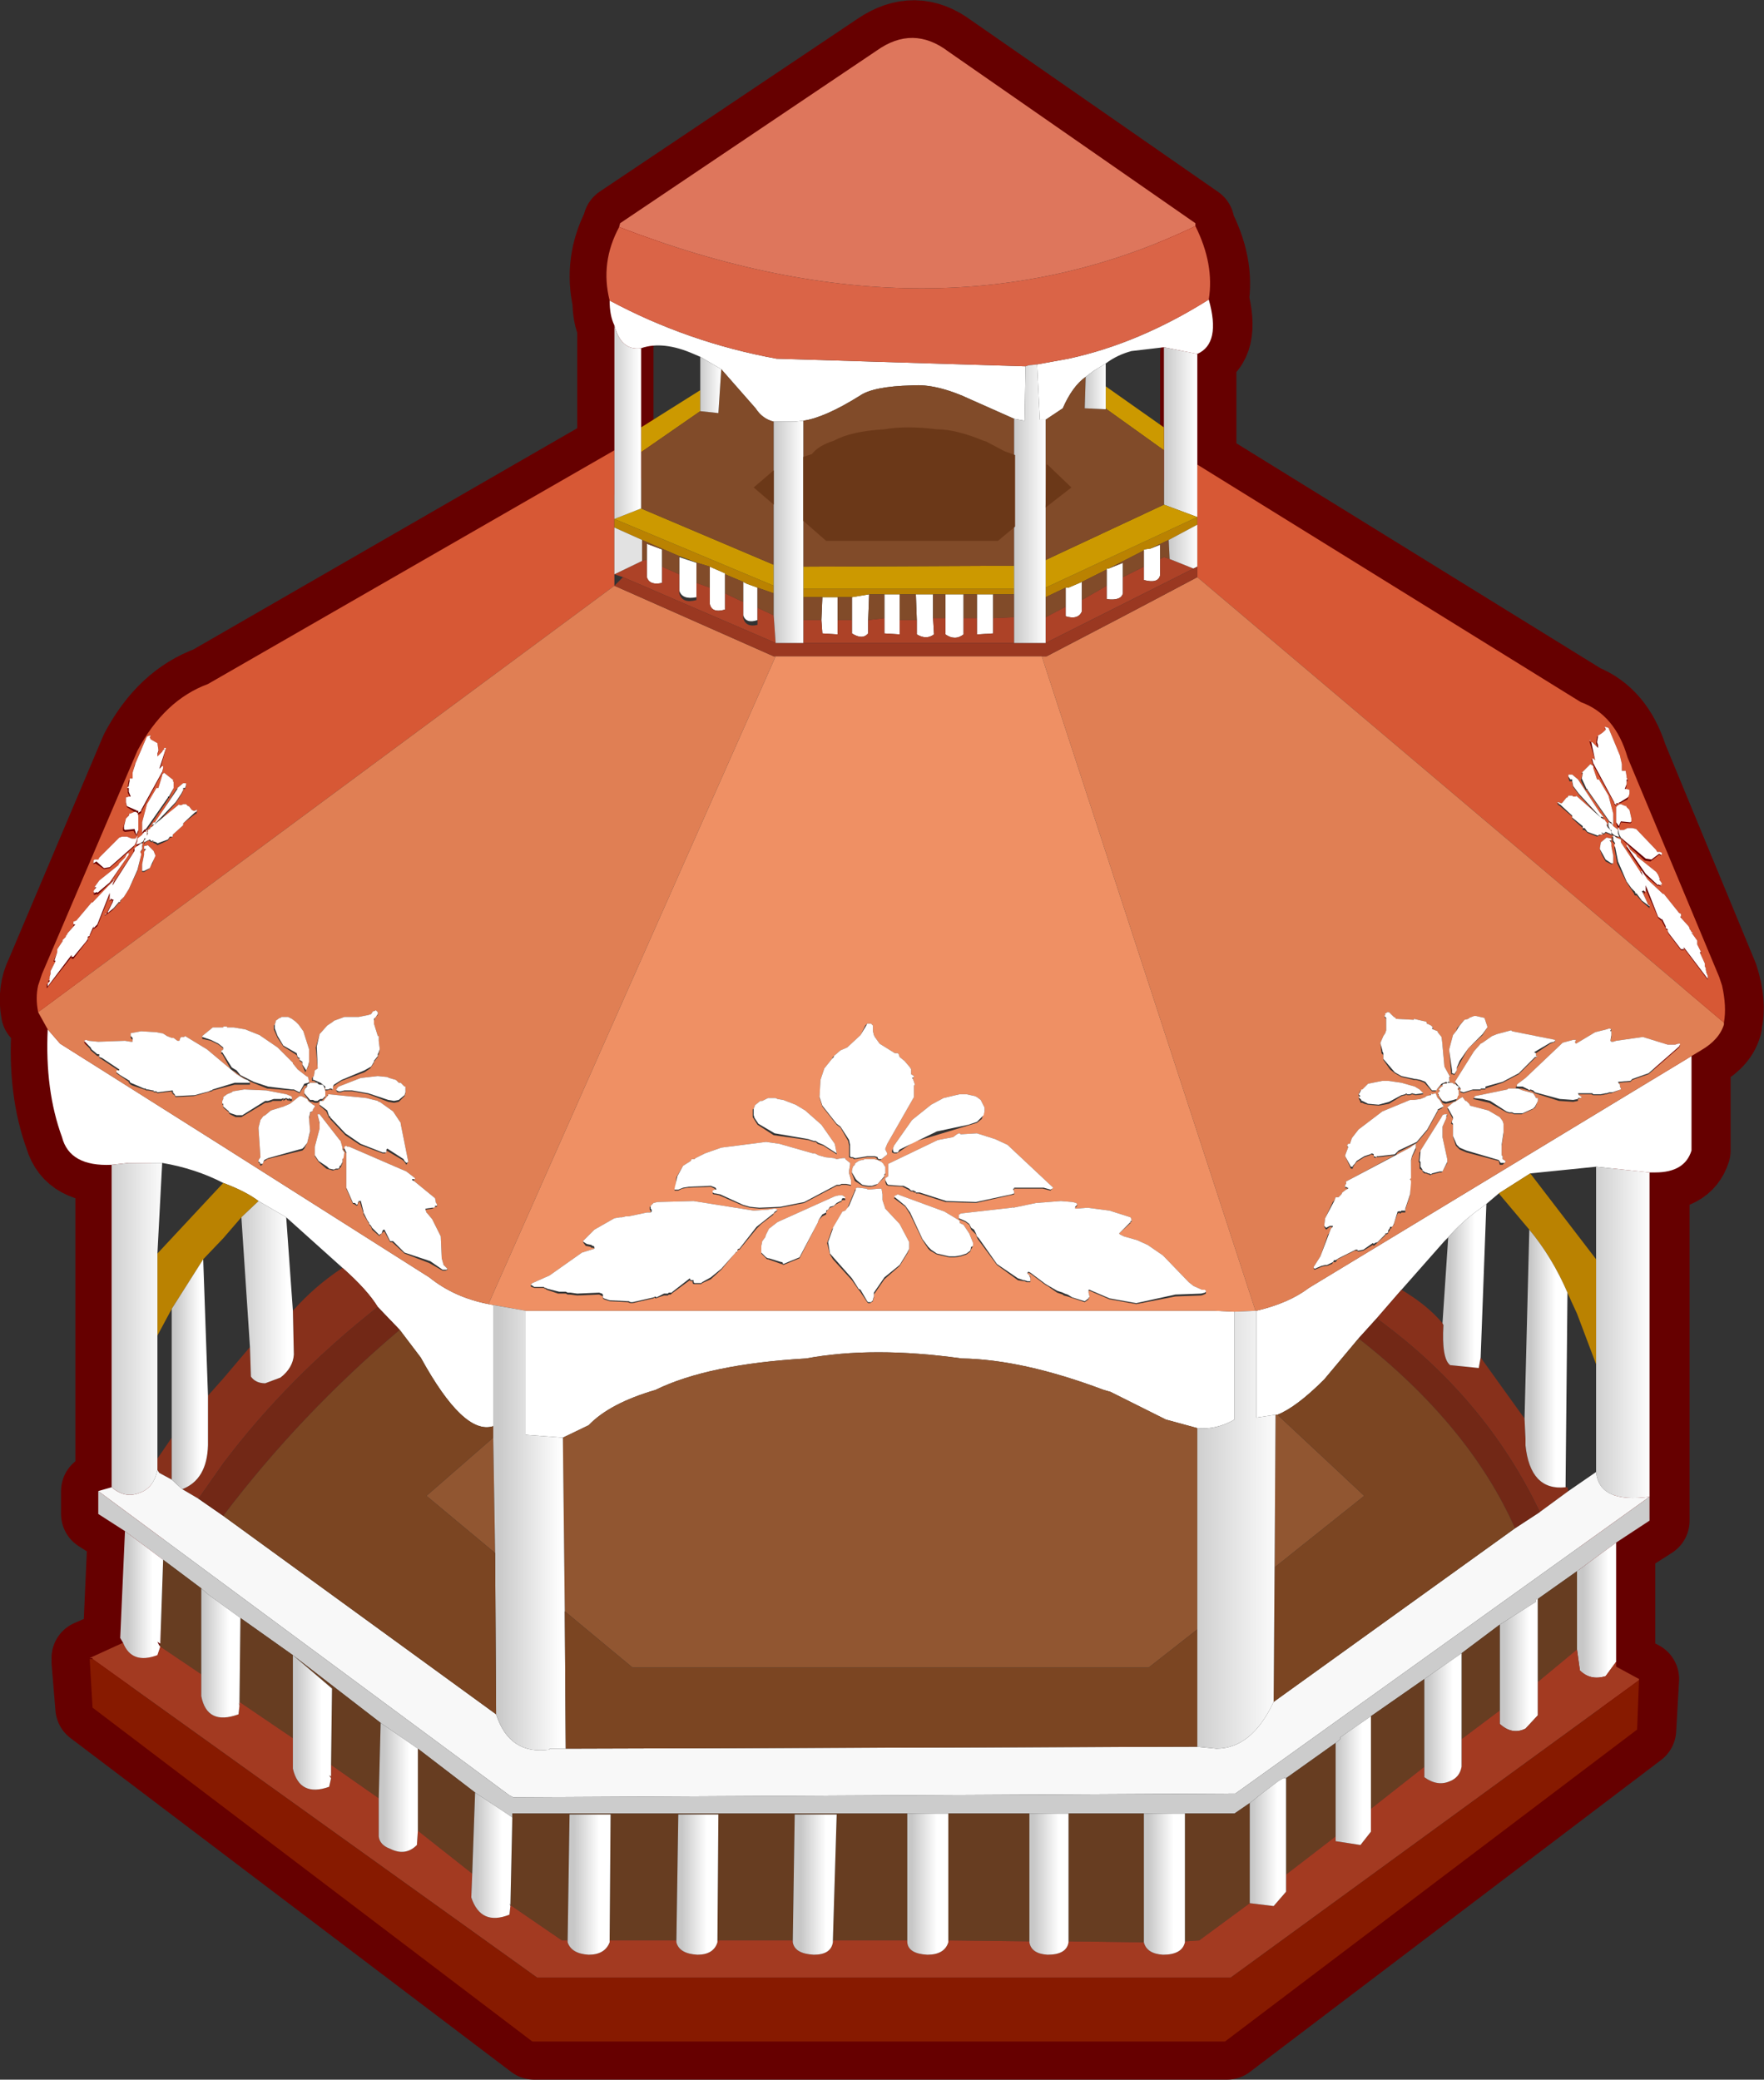 <?xml version="1.0" encoding="UTF-8" standalone="no"?>
<svg xmlns:xlink="http://www.w3.org/1999/xlink" height="109.0px" width="92.45px" xmlns="http://www.w3.org/2000/svg">
  <rect width="100%" height="100%" fill="#333333" stroke="none"/>
  <g transform="matrix(1.0, 0.0, 0.0, 1.0, -0.5, 18.15)">
    <path d="M2.55 34.9 Q2.35 33.8 2.8 32.9 L7.75 21.2 Q9.15 18.55 11.5 17.7 L32.75 5.45 32.75 -1.1 Q32.5 -1.6 32.5 -2.4 32.05 -4.4 33.0 -6.25 L33.05 -6.45 46.55 -15.5 Q48.45 -16.8 50.25 -15.45 L63.2 -6.45 63.2 -6.3 Q64.25 -4.3 63.95 -2.45 64.55 -0.15 63.3 0.4 L63.3 6.2 83.45 18.65 Q85.2 19.35 85.9 21.55 L90.65 33.05 Q91.1 34.45 90.85 35.45 L90.85 35.55 Q90.65 36.35 89.7 36.9 L89.2 37.2 89.2 42.15 Q88.8 43.4 87.05 43.3 L87.05 61.55 85.25 62.7 85.25 69.2 86.5 69.85 86.35 72.5 64.8 88.85 28.5 88.85 5.4 71.35 5.2 68.95 5.3 68.9 5.3 68.8 5.4 68.8 5.4 68.75 5.2 68.75 7.05 67.95 6.85 67.7 7.1 62.1 5.7 61.2 5.7 60.0 M6.45 59.8 L6.45 42.9 Q4.25 43.0 3.8 41.45 2.9 39.0 3.1 35.8" fill="none" stroke="#660000" stroke-linecap="round" stroke-linejoin="round" stroke-width="4.0"/>
    <path d="M63.15 -6.3 Q49.65 0.2 32.95 -6.25 L33.0 -6.45 46.45 -15.5 Q48.35 -16.85 50.2 -15.45 L63.15 -6.45 63.15 -6.3" fill="#de765c" fill-rule="evenodd" stroke="none"/>
    <path d="M32.45 -2.4 Q36.55 -0.2 41.2 0.65 L54.25 1.05 54.2 3.9 53.65 3.8 51.4 2.8 Q49.6 1.95 48.3 2.05 46.25 2.1 45.55 2.6 43.7 3.75 42.6 3.9 L42.15 3.95 41.05 3.95 Q40.45 3.8 40.1 3.25 L38.3 1.2 37.2 0.55 36.85 0.4 Q35.25 -0.3 34.1 0.1 33.05 0.25 32.7 -1.1 32.45 -1.6 32.45 -2.4 M54.85 0.95 L56.5 0.65 Q60.2 -0.15 63.85 -2.45 64.5 -0.15 63.25 0.4 L61.5 0.05 59.8 0.25 Q59.05 0.45 58.45 0.9 L57.8 1.3 57.4 1.6 Q56.7 2.1 56.2 3.25 L55.3 3.85 55.0 3.85 54.85 0.95 M89.15 37.2 L89.15 42.15 Q88.8 43.3 87.25 43.3 L86.95 43.3 84.15 43.0 80.7 43.35 79.05 44.4 78.4 44.95 78.0 45.25 Q77.1 45.9 76.4 46.7 L76.2 46.9 75.45 47.75 73.95 49.45 72.65 50.95 71.7 52.0 69.9 54.15 Q68.45 55.6 67.45 56.0 L67.35 56.0 66.35 56.15 66.35 50.55 Q68.05 50.15 69.1 49.35 L89.15 37.2 M6.35 42.9 Q4.15 43.0 3.75 41.45 2.85 39.0 3.0 35.8 L3.65 36.55 12.2 41.95 23.0 48.8 Q24.3 49.85 26.1 50.2 L26.35 50.25 26.35 56.6 Q24.8 57.1 22.55 53.0 L21.45 51.55 20.3 50.35 Q19.75 49.45 18.45 48.3 L15.5 45.65 14.05 44.8 Q13.4 44.3 12.2 43.85 10.75 43.1 9.0 42.8 L7.25 42.8 6.35 42.9 M56.35 12.65 L56.5 12.65 57.2 12.35 57.2 13.3 57.2 13.9 Q57.0 14.35 56.35 14.15 L56.35 13.65 56.35 12.65 M58.5 11.7 L58.5 11.65 58.6 11.65 59.35 11.35 59.35 12.1 59.35 12.95 Q59.25 13.35 58.5 13.25 L58.5 12.55 58.5 11.7 M60.45 10.7 L60.45 10.65 60.8 10.6 61.3 10.4 61.3 11.15 61.3 12.0 Q61.2 12.45 60.45 12.25 L60.45 11.55 60.45 10.7 M49.4 13.0 L49.4 14.25 49.45 15.1 Q49.05 15.4 48.55 15.1 L48.55 14.35 48.5 13.0 49.4 13.0 M50.05 14.25 L50.05 13.0 51.0 13.0 51.0 14.25 51.0 15.1 Q50.55 15.45 50.05 15.1 L50.05 14.25 M51.7 13.0 L52.55 13.0 52.55 14.25 52.55 15.05 51.7 15.1 51.7 14.25 51.7 13.0 M47.65 14.35 L47.65 15.1 46.85 15.05 46.85 14.25 46.85 13.0 47.65 13.0 47.65 14.35 M46.0 14.35 L46.0 15.05 Q45.7 15.4 45.15 15.05 L45.15 14.35 45.15 13.15 46.05 13.0 46.0 14.35 M44.4 14.35 L44.4 15.1 43.6 15.05 43.55 14.35 43.6 13.15 44.4 13.15 44.4 14.35 M37.7 11.55 L38.5 11.9 38.5 11.95 38.5 12.95 38.5 13.8 Q37.8 14.0 37.7 13.5 L37.7 12.65 37.7 11.55 M39.45 12.35 L39.65 12.45 40.2 12.65 40.2 13.7 40.2 14.35 Q39.6 14.55 39.45 14.1 L39.45 13.4 39.45 12.35 M28.05 50.55 L64.15 50.55 65.2 50.6 65.2 56.25 Q64.25 56.8 63.25 56.7 L61.6 56.25 58.7 54.8 58.35 54.7 Q54.1 53.1 50.9 53.05 46.25 52.4 42.75 53.05 37.6 53.35 34.85 54.7 32.45 55.4 31.35 56.55 L30.0 57.2 28.05 57.05 28.05 50.55 M34.4 11.2 L34.4 10.35 35.2 10.65 35.2 11.55 35.2 12.4 Q34.55 12.55 34.4 12.1 L34.4 11.2 M36.1 11.95 L36.1 11.05 37.0 11.35 37.0 12.4 37.0 13.15 Q36.25 13.3 36.1 12.8 L36.1 11.95 M67.75 75.05 L67.9 75.0 67.9 75.05 67.75 75.05" fill="#ffffff" fill-rule="evenodd" stroke="none"/>
    <path d="M32.45 -2.4 Q31.95 -4.4 32.95 -6.25 49.65 0.2 63.15 -6.3 64.15 -4.3 63.85 -2.45 60.2 -0.15 56.5 0.65 L54.85 0.95 54.4 1.0 54.25 1.05 41.2 0.65 Q36.55 -0.2 32.45 -2.4" fill="#da6447" fill-rule="evenodd" stroke="none"/>
    <path d="M84.65 20.1 L84.6 20.15 Q84.45 20.3 84.25 20.4 L84.25 20.45 84.2 20.45 84.15 20.8 84.2 20.95 84.2 21.0 83.95 20.75 83.85 20.75 83.85 20.7 83.8 20.7 84.1 21.7 84.0 21.6 83.95 21.6 83.95 21.65 83.9 21.65 84.0 21.95 85.1 23.95 85.1 24.0 85.2 24.1 85.2 24.0 85.3 24.0 85.3 23.95 85.4 23.95 85.8 23.75 85.9 23.45 85.9 23.25 85.75 23.2 85.7 23.2 85.75 23.0 85.75 22.8 85.8 22.8 85.8 22.7 85.75 22.6 85.75 22.55 85.7 22.25 85.5 22.25 85.5 21.9 85.4 21.45 84.8 20.0 84.65 19.95 84.6 19.95 84.65 20.0 84.6 20.0 84.65 20.1 M83.8 20.65 L83.85 20.7 83.85 20.65 83.8 20.65 M83.45 22.35 L83.35 22.4 83.45 22.4 83.35 22.75 83.6 23.25 83.7 23.25 83.7 23.3 84.85 24.95 84.95 25.0 84.9 25.0 84.85 24.95 84.8 24.95 84.8 25.0 84.75 25.0 84.75 25.05 84.75 25.1 84.75 25.2 84.7 25.1 84.75 25.1 84.7 25.05 84.75 25.05 84.7 25.0 84.7 24.95 84.65 24.9 84.6 24.8 84.55 24.8 84.4 24.7 84.55 24.75 84.5 24.7 84.55 24.7 84.4 24.5 84.35 24.45 83.2 22.7 82.9 22.45 82.7 22.45 82.7 22.6 82.75 22.8 82.9 22.8 82.9 22.9 82.95 23.1 83.25 23.5 84.15 24.5 83.1 23.55 83.1 23.6 82.95 23.6 82.9 23.55 82.7 23.55 82.65 23.65 82.6 23.65 82.4 23.9 82.35 23.95 82.3 23.95 82.2 23.9 82.1 23.9 82.2 23.95 82.2 24.0 82.15 23.95 82.1 23.95 82.15 24.0 82.15 24.05 82.2 24.05 82.9 24.65 82.9 24.75 83.45 25.25 83.45 25.35 83.55 25.35 83.7 25.5 84.2 25.7 84.3 25.65 84.45 25.6 84.5 25.55 84.55 25.6 84.65 25.5 84.9 25.6 84.95 25.65 84.95 25.6 85.05 25.65 85.05 25.7 85.0 25.7 85.0 25.75 84.95 25.7 85.0 25.8 85.0 25.95 85.15 26.1 85.1 26.15 85.15 26.25 85.1 26.25 85.25 27.1 85.75 28.1 86.15 28.7 86.15 28.75 86.25 28.8 86.25 28.75 86.55 29.1 86.95 29.45 86.95 29.3 86.85 29.25 86.85 29.2 86.6 28.65 86.65 28.6 86.65 28.65 86.7 28.7 86.7 28.6 86.75 28.6 86.75 28.45 87.4 29.95 87.55 30.1 87.55 30.05 87.8 30.5 87.8 30.55 87.9 30.6 87.9 30.7 87.95 30.8 88.6 31.65 88.75 31.65 88.75 31.55 90.0 33.2 90.0 33.0 89.9 32.75 89.95 32.8 89.9 32.7 89.9 32.6 89.85 32.5 89.85 32.35 89.6 31.8 89.65 31.8 89.65 31.75 89.45 31.35 89.45 31.15 89.2 30.8 89.15 30.75 89.25 30.75 89.15 30.7 89.1 30.6 89.05 30.55 89.05 30.5 89.0 30.4 88.6 29.95 88.6 29.75 88.5 29.7 87.7 28.7 87.65 28.7 86.85 27.95 86.55 27.5 86.5 27.5 86.55 27.55 86.45 27.55 86.55 27.65 86.6 27.75 86.45 27.55 85.45 26.0 85.45 25.85 85.2 25.75 85.15 25.7 85.3 25.75 85.3 25.7 85.35 25.7 86.7 26.95 87.0 27.0 87.45 26.65 87.55 26.7 87.55 26.65 87.6 26.65 87.6 26.55 87.5 26.5 87.35 26.5 87.3 26.4 86.25 25.3 86.05 25.25 85.8 25.25 85.6 25.35 85.4 25.35 85.35 25.25 85.45 24.95 85.95 25.0 86.0 24.95 86.0 24.75 85.9 24.3 85.75 24.15 85.7 24.05 85.7 24.1 85.45 24.0 85.4 24.0 85.3 24.05 85.2 24.15 85.2 25.0 85.35 25.4 85.25 25.3 85.05 25.15 85.0 25.05 85.05 25.05 85.05 24.5 84.8 23.55 84.3 22.7 84.2 22.7 84.0 22.1 84.0 22.0 83.85 21.9 83.4 22.35 83.45 22.35 M63.25 6.2 L83.35 18.65 Q85.15 19.3 85.8 21.55 L90.6 33.05 90.75 33.5 Q91.0 34.6 90.85 35.45 L63.25 12.1 63.25 11.55 63.25 9.35 63.25 8.95 63.25 6.2 M2.5 34.9 Q2.35 34.15 2.5 33.5 L2.7 32.9 7.7 21.2 Q9.1 18.55 11.4 17.7 L32.7 5.45 32.7 9.05 32.7 9.5 32.7 11.95 32.7 12.55 2.5 34.9 M86.25 26.65 L85.95 26.4 85.8 26.15 85.75 26.1 85.75 26.3 86.7 27.7 87.4 28.3 87.4 28.25 87.5 28.3 87.55 28.3 87.5 28.25 87.55 28.25 87.55 28.2 87.6 28.2 87.6 28.15 87.5 28.0 87.5 27.95 87.4 27.7 87.3 27.55 86.3 26.75 86.25 26.65 M84.9 25.95 L84.95 25.95 84.95 25.8 84.7 25.75 84.4 26.0 84.35 26.3 84.35 26.35 84.45 26.65 84.65 27.0 84.95 27.15 85.0 27.15 85.0 27.1 85.05 27.1 85.05 26.7 84.95 26.2 84.95 26.05 84.9 25.95 M10.75 24.45 L10.75 24.4 10.8 24.4 10.75 24.45 M7.65 24.4 L7.65 24.45 7.6 24.4 7.65 24.4 M9.0 22.45 L9.0 22.5 8.8 23.15 8.7 23.15 8.2 24.0 7.95 24.95 7.95 25.55 8.0 25.5 7.95 25.6 7.7 25.8 7.7 25.95 7.65 26.05 7.65 26.1 7.7 26.1 7.65 26.15 7.65 26.2 7.75 26.2 7.55 26.3 7.55 26.35 7.5 26.35 7.5 26.5 6.4 28.2 6.45 28.05 6.5 28.0 6.5 27.95 6.45 27.95 6.45 28.0 6.4 28.0 6.1 28.4 5.35 29.15 5.3 29.15 4.5 30.1 4.35 30.15 4.35 30.4 4.05 30.75 4.0 30.85 3.95 30.9 3.95 30.95 3.75 31.15 3.8 31.15 3.5 31.6 3.5 31.75 3.3 32.25 3.4 32.25 3.15 32.75 3.15 32.9 3.1 33.05 3.1 33.15 3.05 33.25 3.0 33.3 3.1 33.3 2.95 33.45 2.95 33.65 4.25 32.0 4.25 32.1 4.35 32.1 5.0 31.25 5.1 31.15 5.1 31.0 5.2 30.95 5.2 30.9 5.4 30.5 5.4 30.55 5.6 30.4 6.25 28.75 6.25 29.1 6.3 29.05 6.3 29.0 6.35 29.05 6.4 29.05 6.35 29.2 6.1 29.7 6.1 29.75 6.0 29.75 6.0 29.85 6.4 29.55 6.75 29.15 6.75 29.2 6.8 29.15 6.8 29.1 6.9 28.95 7.0 28.85 7.25 28.45 7.7 27.5 7.9 26.65 7.9 26.6 7.85 26.5 7.95 26.4 7.95 26.25 8.0 26.15 7.95 26.2 7.95 26.15 8.0 26.05 7.95 26.1 7.95 26.05 8.0 26.0 8.05 25.9 8.05 26.1 8.1 26.0 8.3 25.9 8.45 26.0 8.5 25.95 8.55 25.95 8.5 26.0 8.7 26.1 8.75 26.15 9.3 25.9 9.4 25.75 9.5 25.75 9.5 25.7 9.55 25.7 9.55 25.6 10.1 25.1 10.1 25.0 10.75 24.5 10.8 24.5 10.8 24.45 10.85 24.4 10.8 24.4 10.8 24.35 10.85 24.3 10.8 24.3 10.7 24.35 10.65 24.35 10.55 24.3 10.4 24.1 10.35 24.1 10.25 24.0 10.1 24.0 10.0 24.05 9.9 24.05 9.9 24.0 8.8 24.95 9.7 23.95 10.0 23.5 10.05 23.4 10.1 23.25 10.1 23.2 10.2 23.2 10.25 23.05 10.25 22.9 10.1 22.9 9.8 23.15 9.8 23.2 9.75 23.2 8.65 24.95 8.55 24.95 8.45 25.1 8.5 25.1 8.45 25.15 8.55 25.1 8.45 25.2 8.4 25.2 8.35 25.3 8.25 25.35 8.25 25.45 8.2 25.5 8.2 25.35 9.3 23.75 9.3 23.7 9.35 23.7 9.6 23.15 9.6 22.85 9.55 22.75 9.6 22.75 9.1 22.35 9.0 22.45 M8.4 20.4 L8.35 20.4 8.2 20.45 7.55 21.95 7.5 22.2 7.45 22.35 7.45 22.65 7.3 22.65 7.3 22.75 7.25 22.75 7.2 23.05 7.2 23.1 7.15 23.15 7.2 23.15 7.15 23.2 7.2 23.2 7.2 23.4 7.3 23.6 7.25 23.6 7.1 23.65 7.1 23.95 7.15 24.15 7.55 24.4 7.3 24.5 7.3 24.45 7.25 24.6 7.25 24.55 7.2 24.65 7.1 24.75 6.95 25.25 6.95 25.4 7.05 25.45 7.5 25.4 7.55 25.5 7.65 25.65 7.75 25.45 7.75 24.6 7.7 24.45 7.75 24.45 7.75 24.55 7.9 24.45 7.9 24.4 9.0 22.35 9.05 22.1 9.05 22.0 9.0 22.0 8.9 22.15 9.2 21.05 9.1 21.05 9.1 21.15 9.05 21.15 9.0 21.25 8.75 21.5 8.75 21.4 8.8 21.25 8.8 21.15 8.75 20.8 8.4 20.6 8.35 20.5 8.4 20.4 M7.05 26.8 L6.75 27.1 6.7 27.2 5.7 28.0 5.45 28.35 5.5 28.35 5.45 28.4 5.5 28.4 5.5 28.45 5.4 28.55 5.4 28.6 5.45 28.6 5.4 28.65 5.4 28.7 5.45 28.7 5.4 28.75 5.45 28.75 5.6 28.7 5.6 28.75 6.25 28.15 7.25 26.65 7.25 26.55 7.15 26.6 7.05 26.8 M8.25 25.5 L8.2 25.55 8.2 25.5 8.25 25.5 M8.25 26.15 L8.05 26.2 8.05 26.4 8.15 26.4 8.05 26.5 8.05 26.65 7.95 27.15 7.95 27.55 8.05 27.55 8.3 27.4 8.35 27.35 8.4 27.25 8.5 27.1 8.55 26.9 8.65 26.7 8.55 26.45 8.25 26.15 M7.7 25.75 L7.7 25.65 7.6 25.8 7.4 25.8 7.15 25.7 6.9 25.7 6.75 25.75 5.7 26.8 5.65 26.9 5.45 26.9 5.4 26.95 5.4 27.15 5.5 27.1 5.95 27.4 6.25 27.35 7.5 26.25 7.65 26.0 7.7 25.75 M8.1 25.85 L8.05 25.9 8.05 25.85 8.1 25.85 M8.2 25.65 L8.2 25.55 8.25 25.55 8.2 25.65 M8.0 25.5 L8.05 25.45 8.05 25.5 8.0 25.5 M8.15 25.45 L8.05 25.45 8.15 25.4 8.15 25.45" fill="#d75835" fill-rule="evenodd" stroke="none"/>
    <path d="M63.25 12.1 L90.85 35.45 90.85 35.55 Q90.6 36.35 89.65 36.9 L89.15 37.2 69.1 49.35 Q68.05 50.15 66.35 50.55 L66.3 50.55 55.1 16.25 55.35 16.25 Q59.3 14.2 63.25 12.1 M3.0 35.8 L2.5 34.9 32.7 12.55 41.05 16.25 41.15 16.25 26.1 50.2 Q24.3 49.85 23.0 48.8 L12.2 41.95 3.65 36.55 3.0 35.8 M82.0 36.45 L82.0 36.35 79.75 35.9 79.7 35.85 78.95 36.05 78.7 36.15 78.2 36.5 78.1 36.55 77.75 36.95 76.75 38.55 76.8 38.6 76.75 38.6 76.9 38.8 76.75 38.65 76.7 38.7 76.7 38.65 76.6 38.6 76.45 38.6 76.5 38.55 76.45 38.55 76.5 38.5 76.45 38.5 76.45 38.35 76.5 38.35 76.45 38.3 76.5 38.3 76.2 37.75 76.1 36.65 76.1 36.6 76.05 36.2 75.85 35.95 75.85 35.9 75.6 35.8 75.6 35.7 75.5 35.6 75.3 35.5 75.3 35.55 75.25 35.4 74.6 35.25 74.6 35.3 73.65 35.25 73.65 35.2 73.55 35.15 73.3 34.9 73.2 34.9 73.15 34.95 73.1 34.95 73.1 35.05 73.05 35.1 73.1 35.15 73.05 35.15 73.15 35.25 73.15 35.85 73.1 36.0 73.0 36.15 72.85 36.5 72.85 36.55 72.9 37.0 72.9 37.05 73.0 37.15 73.0 37.4 73.35 37.9 73.6 38.1 73.95 38.3 74.6 38.45 74.7 38.45 74.9 38.5 75.15 38.6 75.55 39.05 75.75 39.05 75.75 39.0 75.8 39.0 75.8 38.95 76.0 38.75 76.1 38.7 76.1 38.8 76.05 38.8 75.9 38.95 75.95 39.0 75.9 39.0 75.95 39.05 75.85 39.15 75.9 39.2 75.85 39.2 75.9 39.25 75.9 39.3 76.1 39.65 76.25 39.7 76.5 39.65 76.8 39.55 76.9 39.35 76.9 39.3 76.95 39.2 76.95 39.0 76.9 38.95 76.95 38.9 76.9 38.9 76.95 38.85 77.05 38.95 77.05 39.0 77.0 39.0 77.05 39.05 77.0 39.05 77.05 39.1 77.2 39.15 77.65 39.0 78.1 39.0 78.1 38.95 78.35 38.95 78.35 38.9 79.25 38.6 80.1 38.15 80.95 37.3 81.05 37.25 81.0 37.25 81.1 37.2 81.0 37.2 81.0 37.05 81.75 36.55 82.0 36.45 M82.95 36.35 L82.4 36.5 80.45 38.35 80.05 38.65 80.0 38.7 80.0 38.8 79.95 38.8 79.95 38.9 79.55 38.9 79.5 38.95 77.8 39.3 77.75 39.4 77.7 39.45 78.55 39.65 79.45 40.15 79.6 40.2 79.75 40.2 79.85 40.25 80.25 40.25 80.8 40.0 80.95 39.9 81.0 39.8 81.05 39.65 81.1 39.55 81.1 39.4 81.0 39.4 80.95 39.3 80.85 39.15 80.3 39.0 80.05 38.9 80.25 38.9 80.6 39.0 80.65 39.05 80.7 39.0 80.8 39.05 80.95 39.15 82.2 39.55 82.95 39.6 83.2 39.55 83.2 39.45 83.35 39.4 83.4 39.35 83.25 39.25 83.25 39.2 83.9 39.2 84.0 39.25 84.4 39.25 84.65 39.2 84.7 39.2 84.85 39.15 84.95 39.15 85.45 38.95 85.45 38.9 85.4 38.8 85.4 38.7 85.35 38.65 85.35 38.6 85.95 38.55 86.05 38.45 86.9 38.15 88.5 36.75 88.55 36.65 88.55 36.55 88.45 36.55 88.3 36.6 87.9 36.6 86.6 36.2 85.2 36.4 85.05 36.45 84.95 36.45 84.9 36.4 84.95 36.2 84.95 35.9 84.9 35.9 84.95 35.85 84.95 35.8 84.85 35.75 84.7 35.8 84.1 35.95 83.1 36.55 83.05 36.5 83.05 36.45 83.1 36.35 82.95 36.35 M77.25 35.3 L76.85 35.75 76.85 35.85 76.65 36.1 76.45 36.85 76.45 36.9 76.55 38.05 76.55 38.15 76.65 38.15 76.7 38.2 76.75 38.15 76.85 37.95 76.85 37.85 77.45 36.8 78.2 36.1 78.45 35.7 78.45 35.65 78.3 35.2 77.85 35.1 77.75 35.1 77.5 35.2 77.45 35.25 77.25 35.3 M70.8 44.45 L70.65 44.6 70.5 44.6 70.45 44.75 70.35 44.85 69.95 45.7 69.9 46.1 69.9 46.15 70.0 46.3 70.2 46.15 70.3 46.15 70.3 46.2 70.25 46.25 70.15 46.5 70.1 46.55 69.7 47.7 69.35 48.25 69.35 48.35 69.4 48.4 69.75 48.25 69.95 48.2 70.05 48.2 70.3 48.1 70.35 48.05 70.35 48.0 70.5 48.0 70.6 47.85 71.5 47.4 71.65 47.4 71.65 47.45 71.7 47.45 71.95 47.4 72.45 47.1 72.5 47.15 73.1 46.6 73.1 46.55 73.15 46.55 73.25 46.5 73.25 46.45 73.35 46.3 73.35 46.25 73.4 46.25 73.45 46.15 73.55 46.05 73.6 45.85 73.75 45.45 73.85 45.4 73.85 45.45 73.9 45.45 73.95 45.4 74.15 45.4 74.15 45.25 74.4 44.5 74.45 42.7 74.5 42.5 74.7 42.1 74.7 41.8 74.65 41.8 74.65 41.85 74.6 41.85 74.4 42.0 73.65 42.4 73.75 42.25 74.65 41.8 74.75 41.75 75.3 41.1 75.85 40.1 75.85 40.05 76.05 39.95 76.15 39.85 76.15 39.8 76.1 39.75 75.95 39.5 75.85 39.4 75.8 39.3 75.75 39.15 75.55 39.2 75.5 39.15 75.5 39.25 75.45 39.2 75.45 39.25 75.25 39.3 75.2 39.35 74.95 39.45 74.6 39.5 74.4 39.5 72.95 40.1 71.7 41.05 71.35 41.5 71.25 41.8 71.15 41.8 71.1 41.9 71.15 41.95 71.1 41.95 71.15 42.0 71.0 42.4 71.0 42.45 71.3 43.1 71.4 43.1 71.4 43.05 71.45 42.95 71.6 42.75 72.0 42.5 72.3 42.4 72.35 42.35 72.5 42.4 72.5 42.5 72.6 42.55 72.6 42.5 72.75 42.5 73.6 42.4 71.0 43.8 71.05 43.8 71.05 43.9 71.0 43.95 71.0 44.15 71.05 44.1 71.1 44.15 71.15 44.15 71.05 44.2 70.85 44.35 70.8 44.45 M76.25 38.6 L76.3 38.65 76.2 38.65 76.25 38.6 M77.05 39.4 L76.75 39.6 76.7 39.6 76.4 39.85 76.35 39.9 76.4 39.95 76.35 39.95 76.65 40.5 76.6 40.6 76.55 40.75 76.65 40.8 76.65 41.45 76.8 41.9 77.0 42.1 77.35 42.25 79.05 42.7 79.1 42.9 79.25 42.9 79.4 42.75 79.4 42.7 79.25 42.6 79.25 42.45 79.2 42.4 79.2 41.9 79.3 41.3 79.3 40.75 79.25 40.6 79.1 40.4 78.5 40.05 77.55 39.8 77.5 39.7 77.35 39.55 77.3 39.55 77.15 39.35 77.05 39.4 M76.3 40.45 L76.3 40.4 76.35 40.3 76.35 40.25 76.2 40.25 76.1 40.3 76.05 40.4 74.95 42.15 74.95 42.2 74.9 42.25 74.85 42.75 74.9 42.8 74.9 43.1 75.05 43.2 75.05 43.25 75.15 43.35 75.25 43.35 75.35 43.4 75.4 43.4 75.45 43.45 75.55 43.4 75.95 43.3 76.05 43.3 76.1 43.25 76.35 42.8 76.35 42.6 76.1 41.45 76.1 40.9 76.3 40.45 M74.4 39.25 L74.5 39.2 74.7 39.25 75.1 39.2 75.05 39.15 75.1 39.15 74.9 38.95 74.65 38.8 73.95 38.6 73.25 38.5 72.95 38.5 72.2 38.65 71.9 38.95 71.85 38.95 71.85 39.0 71.8 39.0 71.7 39.2 71.7 39.25 71.75 39.35 71.7 39.35 71.75 39.4 71.7 39.4 71.8 39.6 71.8 39.65 71.9 39.65 72.0 39.7 72.2 39.75 72.75 39.8 73.3 39.7 73.95 39.3 74.15 39.25 74.2 39.2 74.25 39.25 74.4 39.25 M11.1 36.3 L11.55 36.4 11.95 36.6 12.2 36.8 12.2 36.85 12.15 36.9 12.1 36.9 12.1 37.1 12.15 37.1 12.6 37.9 12.85 38.05 13.1 38.25 13.45 38.45 13.3 38.4 12.9 38.15 12.6 37.9 11.35 36.85 10.2 36.15 10.15 36.2 10.0 36.2 9.95 36.25 9.9 36.4 9.8 36.4 9.6 36.25 9.5 36.25 9.25 36.15 9.1 36.05 9.0 36.0 8.95 36.0 8.7 35.95 7.9 35.9 7.35 36.0 7.35 36.25 7.45 36.35 7.45 36.45 7.35 36.45 7.05 36.4 5.65 36.45 5.15 36.4 5.0 36.35 4.9 36.4 4.95 36.45 4.9 36.45 4.95 36.55 5.2 36.8 5.25 36.9 5.6 37.2 5.7 37.2 5.7 37.3 5.8 37.35 6.7 37.95 6.6 37.95 6.6 38.1 7.25 38.55 7.25 38.6 7.35 38.7 7.45 38.75 8.05 38.95 8.1 38.95 8.15 39.0 8.25 39.0 8.5 39.05 8.55 39.05 8.55 39.1 8.7 39.1 8.75 39.15 9.5 39.05 9.5 39.1 9.6 39.15 9.5 39.15 9.65 39.25 9.7 39.35 10.65 39.3 11.55 39.05 11.6 39.05 11.65 39.0 12.8 38.7 13.6 38.7 13.6 38.6 13.55 38.5 13.75 38.6 14.5 38.9 15.8 39.0 15.9 39.0 16.2 39.15 16.45 38.75 16.6 38.75 16.6 38.8 16.55 38.8 16.45 39.0 16.45 39.2 16.75 39.6 16.85 39.6 17.0 39.65 17.15 39.65 17.2 39.6 17.25 39.6 17.25 39.8 17.6 40.1 17.75 40.45 17.8 40.45 17.8 40.5 18.6 41.35 19.35 41.85 20.55 42.3 20.7 42.3 20.7 42.25 20.75 42.25 20.75 42.15 21.6 42.65 21.7 42.75 21.8 42.9 21.85 42.8 21.9 42.75 21.5 40.75 21.5 40.7 21.1 40.1 20.4 39.6 20.35 39.6 20.3 39.55 19.7 39.4 17.7 39.2 17.7 39.25 17.65 39.25 17.65 39.35 17.45 39.55 17.35 39.55 17.55 39.35 17.55 39.05 17.5 38.85 17.55 38.9 17.55 39.0 17.65 39.0 17.8 38.95 17.85 38.95 17.9 39.0 17.9 38.95 17.95 38.95 17.95 38.8 18.4 38.5 19.6 38.05 19.9 37.85 20.1 37.55 20.1 37.5 20.3 37.25 20.3 37.2 20.35 37.1 20.4 36.9 20.4 36.8 20.35 36.4 20.35 36.15 20.3 36.15 20.1 35.5 20.1 35.35 20.15 35.2 20.3 35.05 20.3 34.9 20.2 34.8 20.1 34.85 20.05 34.85 19.95 35.0 19.8 35.05 19.3 35.15 18.55 35.15 18.0 35.35 17.95 35.4 17.65 35.6 17.25 36.05 17.05 36.75 17.15 37.85 17.0 37.95 16.95 38.25 16.85 38.35 16.85 38.5 16.95 38.5 17.1 38.6 16.75 38.6 16.7 38.65 16.7 38.5 16.65 38.35 16.65 38.3 16.55 38.25 16.1 37.9 15.9 37.65 15.85 37.6 15.85 37.55 15.05 36.75 14.1 36.1 13.35 35.8 12.75 35.7 12.4 35.7 12.4 35.65 12.2 35.65 12.2 35.7 11.65 35.7 11.1 36.15 11.1 36.3 M14.95 35.4 L14.9 35.55 14.85 35.6 14.85 35.8 15.05 36.25 15.35 36.7 16.05 37.15 16.1 37.3 16.2 37.35 16.2 37.45 16.35 37.55 16.35 37.7 16.5 38.05 16.65 37.75 16.7 37.55 16.7 36.85 16.4 35.9 16.15 35.55 16.0 35.4 15.8 35.25 15.6 35.15 15.25 35.15 15.2 35.2 15.15 35.2 14.95 35.35 14.95 35.4 M18.95 39.05 L19.8 39.2 20.85 39.6 21.15 39.65 21.4 39.6 21.7 39.3 21.75 39.15 21.75 38.8 21.7 38.8 21.5 38.6 21.4 38.6 21.25 38.45 20.9 38.35 20.8 38.3 20.3 38.25 19.4 38.35 18.25 38.8 18.15 38.9 18.15 38.95 18.1 38.95 18.15 39.0 18.1 39.0 18.2 39.1 18.35 39.1 18.5 39.05 18.95 39.05 M16.2 39.3 L15.7 39.7 15.35 39.85 14.7 40.05 14.4 40.3 14.3 40.35 14.15 40.55 14.05 40.95 14.05 41.0 14.15 42.5 14.05 42.65 14.05 42.8 14.1 42.8 14.15 42.95 14.25 42.9 14.25 42.85 14.3 42.8 14.3 42.75 14.35 42.7 14.45 42.65 14.5 42.6 16.35 42.15 16.45 42.05 16.6 41.75 16.75 41.2 16.75 41.1 16.7 40.5 16.75 40.25 16.75 40.2 16.9 40.05 16.9 40.0 17.0 39.85 17.0 39.8 16.9 39.75 16.65 39.55 16.6 39.45 16.3 39.3 16.2 39.3 M15.75 39.3 L15.5 39.2 14.45 39.0 13.3 38.95 12.7 39.05 12.65 39.1 12.4 39.2 12.2 39.35 12.2 39.45 12.15 39.55 12.15 39.75 12.2 39.75 12.2 39.9 12.5 40.15 12.5 40.2 12.55 40.25 12.85 40.4 13.15 40.4 14.4 39.65 14.5 39.65 14.7 39.6 14.8 39.55 15.25 39.55 15.35 39.45 15.35 39.55 15.5 39.45 15.6 39.55 15.65 39.45 15.65 39.55 15.8 39.55 15.8 39.35 15.75 39.3 M17.15 40.3 L17.25 40.75 17.25 41.0 17.0 41.95 17.0 42.45 17.2 42.75 17.6 43.1 17.95 43.2 18.1 43.15 18.2 43.15 18.3 43.1 18.3 43.05 18.35 43.05 18.45 42.8 18.45 42.65 18.55 42.25 18.45 42.1 18.45 42.0 18.35 41.65 18.3 41.6 17.25 40.25 17.15 40.25 17.15 40.3 M18.7 41.95 L18.65 41.9 18.55 41.95 18.55 42.05 18.5 42.05 18.5 42.1 18.65 42.3 18.65 44.15 19.0 44.95 19.05 44.95 19.2 45.05 19.25 45.0 19.25 44.95 19.3 44.85 19.35 44.85 19.35 44.8 19.55 45.45 19.55 45.5 19.85 46.0 19.85 46.05 19.95 46.15 20.0 46.3 20.4 46.65 20.4 46.6 20.6 46.4 20.65 46.4 20.95 46.95 21.05 46.95 21.7 47.55 23.0 48.05 23.7 48.45 23.85 48.45 23.95 48.4 23.95 48.35 23.75 48.15 23.65 47.8 23.6 46.65 23.15 45.75 22.9 45.45 22.85 45.4 22.8 45.25 23.15 45.2 23.25 45.15 23.3 45.1 23.4 45.1 23.4 44.95 23.35 44.9 23.3 44.65 22.2 43.75 22.2 43.65 22.25 43.65 22.25 43.6 21.8 43.25 18.8 41.95 18.7 41.95" fill="#e07f54" fill-rule="evenodd" stroke="none"/>
    <path d="M86.95 43.3 L86.95 60.3 Q84.3 60.65 84.15 59.0 L84.15 53.35 84.15 47.85 84.15 43.0 86.95 43.3" fill="url(#gradient0)" fill-rule="evenodd" stroke="none"/>
    <path d="M63.25 8.95 L63.25 9.35 61.75 10.15 60.8 10.6 60.45 10.65 60.45 10.7 58.6 11.65 58.5 11.65 58.5 11.7 57.2 12.35 56.5 12.65 56.35 12.65 55.3 13.15 55.3 12.65 63.25 8.95 M80.7 43.35 L84.15 47.85 84.15 53.35 83.15 50.7 82.85 50.05 82.65 49.6 Q81.85 47.75 80.65 46.3 L79.05 44.4 80.7 43.35 M53.65 12.7 L53.65 13.0 52.55 13.0 51.7 13.0 51.0 13.0 50.05 13.0 49.4 13.0 48.5 13.0 47.65 13.0 46.85 13.0 46.05 13.0 45.15 13.15 44.4 13.15 43.6 13.15 42.6 13.15 42.6 12.7 53.65 12.7 M41.05 12.55 L41.05 12.95 40.2 12.65 39.65 12.45 39.45 12.35 38.5 11.95 38.5 11.9 37.7 11.55 37.05 11.35 36.1 11.0 34.15 10.15 32.7 9.5 32.7 9.05 41.05 12.55 M12.2 43.85 Q13.4 44.3 14.05 44.8 L13.15 45.65 12.2 46.75 11.15 47.85 9.5 50.45 8.75 51.85 8.75 47.55 12.2 43.85" fill="#ba8201" fill-rule="evenodd" stroke="none"/>
    <path d="M82.55 59.8 L82.65 59.8 82.7 60.0 81.2 61.1 Q78.35 55.1 72.65 50.95 L73.95 49.45 Q75.3 50.25 76.1 51.2 L76.15 51.3 Q76.05 53.05 76.5 53.4 L78.0 53.55 78.1 53.0 80.4 56.2 80.45 57.25 80.45 57.6 Q80.7 60.0 82.55 59.8 M18.45 48.3 Q19.75 49.45 20.3 50.35 15.55 54.1 12.2 58.55 L10.9 60.4 10.05 59.9 Q11.35 59.4 11.4 57.6 L11.4 55.0 12.2 54.1 13.6 52.45 13.65 54.0 Q13.9 54.35 14.4 54.35 L15.2 54.05 Q15.85 53.55 15.9 52.85 L15.85 50.55 Q17.0 49.25 18.45 48.3 M8.75 58.3 L9.5 57.2 9.5 59.4 8.85 59.05 8.75 58.9 8.75 58.3" fill="#87301b" fill-rule="evenodd" stroke="none"/>
    <path d="M5.65 60.0 L6.35 59.8 Q7.05 60.4 7.8 60.1 8.55 59.85 8.75 58.9 L8.85 59.05 9.5 59.4 10.05 59.9 10.9 60.4 12.2 61.3 26.5 71.7 Q27.2 73.85 29.3 73.55 L29.3 73.5 30.15 73.5 63.25 73.4 64.25 73.5 Q66.1 73.5 67.25 71.05 L79.9 61.95 81.2 61.1 82.7 60.0 84.15 59.0 Q84.3 60.65 86.95 60.3 L65.25 75.85 27.4 76.05 27.2 75.95 5.65 60.0" fill="#f8f8f8" fill-rule="evenodd" stroke="none"/>
    <path d="M86.95 60.3 L86.95 61.55 85.2 62.7 83.15 64.2 81.1 65.65 81.05 65.65 81.0 65.7 81.0 65.8 79.1 67.0 77.1 68.5 75.15 69.85 72.35 71.8 70.75 72.9 70.75 73.0 70.5 73.2 67.9 75.05 67.9 75.0 67.75 75.05 67.5 75.2 66.7 75.8 66.0 76.35 65.2 76.9 62.6 76.9 60.45 76.9 56.5 76.9 54.45 76.9 50.2 76.9 48.05 76.9 27.35 76.9 27.35 77.1 25.4 75.8 22.4 73.5 20.45 72.15 15.85 68.6 13.1 66.65 12.2 66.0 12.0 65.85 11.45 65.45 11.05 65.1 9.05 63.6 7.05 62.1 5.65 61.2 5.65 60.0 27.2 75.95 27.4 76.05 65.25 75.85 86.95 60.3" fill="#cccccc" fill-rule="evenodd" stroke="none"/>
    <path d="M82.65 49.6 L82.55 59.8 Q80.7 60.0 80.45 57.6 L80.45 57.25 80.4 56.2 80.65 46.3 Q81.85 47.75 82.65 49.6" fill="url(#gradient1)" fill-rule="evenodd" stroke="none"/>
    <path d="M79.1 67.0 L81.0 65.8 81.0 65.7 81.05 65.65 81.1 65.65 81.1 70.0 81.1 71.75 80.45 72.45 Q79.75 72.8 79.1 72.2 L79.1 71.5 79.1 67.0" fill="url(#gradient2)" fill-rule="evenodd" stroke="none"/>
    <path d="M81.1 65.65 L83.15 64.2 83.15 68.3 81.1 70.0 81.1 65.65 M79.1 71.5 L77.1 73.0 77.1 68.5 79.1 67.0 79.1 71.5 M75.15 74.45 L72.35 76.65 72.35 71.8 75.15 69.85 75.15 74.45 M70.5 78.1 L67.9 80.1 67.9 75.05 70.5 73.2 70.5 78.1 M66.0 81.6 L63.35 83.55 62.6 83.6 62.6 76.9 65.2 76.9 66.0 76.35 66.0 81.4 66.0 81.6 M60.45 83.65 L56.5 83.6 56.5 76.9 60.45 76.9 60.45 83.65 M54.45 83.6 L50.2 83.55 50.2 76.9 54.45 76.9 54.45 83.6 M48.05 83.55 L44.15 83.55 44.35 76.95 42.15 76.95 42.05 83.55 38.1 83.55 38.15 76.95 36.05 76.95 35.95 83.55 32.45 83.55 32.5 76.95 30.35 76.95 30.25 83.55 29.95 83.55 27.25 81.7 27.35 77.1 27.35 76.9 48.05 76.9 48.05 83.55 M25.25 80.05 L22.4 77.8 22.4 73.5 25.4 75.8 25.25 80.05 M20.35 76.1 L17.85 74.35 17.9 70.35 15.85 68.6 15.85 72.95 13.05 71.05 13.1 66.65 15.85 68.6 20.45 72.15 20.35 76.1 M11.05 69.6 L8.9 68.15 8.85 68.1 8.9 68.0 9.05 63.6 11.05 65.1 11.05 69.6" fill="#673d21" fill-rule="evenodd" stroke="none"/>
    <path d="M85.2 62.7 L85.2 68.95 84.65 69.7 Q83.85 69.95 83.3 69.4 L83.15 68.3 83.15 64.2 85.2 62.7" fill="url(#gradient3)" fill-rule="evenodd" stroke="none"/>
    <path d="M85.2 68.95 L85.2 69.2 86.4 69.85 86.4 69.9 86.35 69.95 65.0 85.5 28.65 85.5 5.35 68.8 5.35 68.75 5.2 68.75 6.95 67.95 Q7.4 69.1 8.75 68.6 L8.9 68.15 11.05 69.6 11.05 70.75 Q11.35 72.3 13.0 71.7 L13.05 71.25 13.0 71.05 13.05 71.2 13.05 71.05 15.85 72.95 15.85 74.55 Q16.2 76.05 17.75 75.5 L17.85 75.05 17.75 74.9 17.85 74.95 17.85 74.35 20.35 76.1 20.35 78.1 Q20.4 78.55 20.95 78.75 21.75 79.15 22.35 78.55 L22.4 77.8 25.25 80.05 25.2 81.3 Q25.7 82.8 27.2 82.2 L27.25 81.75 27.25 81.7 29.95 83.55 30.25 83.55 30.25 83.65 Q30.45 84.25 31.35 84.3 32.2 84.3 32.45 83.65 L32.45 83.55 35.95 83.55 35.95 83.65 Q36.1 84.25 37.05 84.3 37.9 84.3 38.1 83.65 L38.1 83.55 42.05 83.55 42.05 83.65 Q42.15 84.25 43.15 84.3 44.05 84.3 44.15 83.65 L44.15 83.55 48.05 83.55 48.05 83.65 Q48.1 84.25 49.1 84.3 50.0 84.3 50.2 83.65 L50.2 83.55 54.45 83.6 54.45 83.65 Q54.55 84.25 55.4 84.3 56.4 84.3 56.5 83.65 L56.5 83.6 60.45 83.65 Q60.6 84.25 61.45 84.3 62.45 84.3 62.6 83.65 L62.6 83.6 63.35 83.55 66.0 81.6 67.25 81.75 67.9 81.0 67.9 80.1 70.5 78.1 70.5 78.35 71.8 78.55 72.35 77.85 72.35 76.65 75.15 74.45 75.15 75.0 Q75.85 75.5 76.5 75.2 77.0 75.0 77.1 74.45 L77.1 73.0 79.1 71.5 79.1 72.2 Q79.75 72.8 80.45 72.45 L81.1 71.75 81.1 70.0 83.15 68.3 83.3 69.4 Q83.85 69.95 84.65 69.7 L85.2 68.95" fill="#a33a21" fill-rule="evenodd" stroke="none"/>
    <path d="M86.4 69.9 L86.3 72.5 64.7 88.85 28.4 88.85 5.35 71.35 5.2 68.8 5.35 68.8 28.65 85.5 65.0 85.5 86.35 69.95 86.4 69.9" fill="#871a00" fill-rule="evenodd" stroke="none"/>
    <path d="M63.25 6.2 L63.25 8.95 61.5 8.3 61.5 5.45 61.5 4.25 61.5 0.05 63.25 0.4 63.25 6.2" fill="url(#gradient4)" fill-rule="evenodd" stroke="none"/>
    <path d="M61.5 4.25 L61.5 5.45 58.5 3.3 58.45 3.25 58.45 2.1 61.5 4.25 M61.5 8.3 L63.25 8.95 55.3 12.65 55.3 11.2 61.5 8.3 M42.6 11.55 L53.65 11.5 53.65 12.7 42.6 12.7 42.6 11.55 M41.05 12.55 L32.7 9.05 34.1 8.5 41.05 11.45 41.05 12.55 M37.2 2.3 L37.2 3.4 34.1 5.55 34.1 4.25 37.2 2.3" fill="#cc9900" fill-rule="evenodd" stroke="none"/>
    <path d="M38.3 1.2 L40.1 3.25 Q40.45 3.8 41.05 3.95 L41.05 11.45 34.1 8.5 34.1 5.55 37.2 3.4 38.15 3.5 38.3 1.2 M42.6 3.9 Q43.7 3.75 45.55 2.6 46.25 2.1 48.3 2.05 49.6 1.95 51.4 2.8 L53.65 3.8 53.65 11.5 42.6 11.55 42.6 3.9 M61.5 5.45 L61.5 8.3 55.3 11.2 55.3 3.85 56.2 3.25 Q56.7 2.1 57.4 1.6 L57.35 3.25 58.45 3.3 58.5 3.3 61.5 5.45 M55.3 13.15 L56.35 12.65 56.35 13.65 55.3 14.2 55.3 13.15 M57.2 12.35 L58.5 11.7 58.5 12.55 57.2 13.3 57.2 12.35 M58.6 11.65 L60.45 10.7 60.45 11.55 59.35 12.1 59.35 11.35 58.6 11.65 M60.8 10.6 L61.75 10.15 61.8 11.15 61.5 11.05 61.3 11.15 61.3 10.4 60.8 10.6 M53.65 13.0 L53.65 14.2 52.55 14.25 52.55 13.0 53.65 13.0 M49.4 13.0 L50.05 13.0 50.05 14.25 49.4 14.25 49.4 13.0 M51.0 13.0 L51.7 13.0 51.7 14.25 51.0 14.25 51.0 13.0 M48.55 14.35 L47.65 14.35 47.65 13.0 48.5 13.0 48.55 14.35 M46.85 14.25 L46.0 14.35 46.05 13.0 46.85 13.0 46.85 14.25 M45.15 14.35 L44.4 14.35 44.4 13.15 45.15 13.15 45.15 14.35 M43.55 14.35 L42.6 14.35 42.6 13.15 43.6 13.15 43.55 14.35 M34.15 10.15 L36.1 11.0 36.1 11.05 36.1 11.95 35.2 11.55 35.2 10.65 34.4 10.35 34.4 11.2 34.3 11.2 34.15 11.25 34.15 10.15 M37.05 11.35 L37.7 11.55 37.7 12.65 37.0 12.4 37.0 11.35 37.05 11.35 M38.5 11.95 L39.45 12.35 39.45 13.4 38.5 12.95 38.5 11.95 M40.2 12.65 L41.05 12.95 41.05 14.1 40.2 13.7 40.2 12.65" fill="#814b29" fill-rule="evenodd" stroke="none"/>
    <path d="M61.3 11.15 L61.5 11.05 61.8 11.15 63.05 11.65 55.3 15.55 55.3 14.2 56.35 13.65 56.35 14.15 Q57.0 14.35 57.2 13.9 L57.2 13.3 58.5 12.55 58.5 13.25 Q59.25 13.35 59.35 12.95 L59.35 12.1 60.45 11.55 60.45 12.25 Q61.2 12.45 61.3 12.0 L61.3 11.15 M53.65 14.2 L53.65 15.55 42.6 15.55 42.6 14.35 43.55 14.35 43.6 15.05 44.4 15.1 44.4 14.35 45.15 14.35 45.15 15.05 Q45.7 15.4 46.0 15.05 L46.0 14.35 46.85 14.25 46.85 15.05 47.65 15.1 47.65 14.35 48.55 14.35 48.55 15.1 Q49.05 15.4 49.45 15.1 L49.4 14.25 50.05 14.25 50.05 15.1 Q50.55 15.45 51.0 15.1 L51.0 14.25 51.7 14.25 51.7 15.1 52.55 15.05 52.55 14.25 53.65 14.2 M41.05 14.1 L41.15 15.55 33.15 12.1 32.7 11.95 34.15 11.25 34.3 11.2 34.4 11.2 34.4 12.1 Q34.55 12.55 35.2 12.4 L35.2 11.55 36.1 11.95 36.1 12.8 36.1 12.95 Q36.25 13.5 37.0 13.3 L37.0 13.15 37.0 12.4 37.7 12.65 37.7 13.5 Q37.8 14.0 38.5 13.8 L38.5 12.95 39.45 13.4 39.45 14.1 39.45 14.25 Q39.6 14.75 40.2 14.6 L40.2 14.35 40.2 13.7 41.05 14.1" fill="#ad4227" fill-rule="evenodd" stroke="none"/>
    <path d="M63.25 9.35 L63.25 11.55 63.05 11.65 61.8 11.15 61.75 10.15 63.25 9.35" fill="url(#gradient5)" fill-rule="evenodd" stroke="none"/>
    <path d="M63.25 11.55 L63.25 12.1 Q59.3 14.2 55.35 16.25 L55.1 16.25 41.15 16.25 41.05 16.25 32.7 12.55 33.15 12.1 41.15 15.55 42.6 15.55 53.65 15.55 55.3 15.55 63.05 11.65 63.25 11.55" fill="#9a3821" fill-rule="evenodd" stroke="none"/>
    <path d="M58.45 0.9 L58.45 2.1 58.45 3.25 58.45 3.3 57.35 3.25 57.4 1.6 57.8 1.3 58.45 0.9" fill="url(#gradient6)" fill-rule="evenodd" stroke="none"/>
    <path d="M54.25 1.05 L54.4 1.0 54.85 0.95 55.0 3.85 55.3 3.85 55.3 11.2 55.3 12.65 55.3 13.15 55.3 14.2 55.3 15.55 53.65 15.55 53.65 14.2 53.65 13.0 53.65 12.7 53.65 11.5 53.65 3.8 54.2 3.9 54.25 1.05" fill="url(#gradient7)" fill-rule="evenodd" stroke="none"/>
    <path d="M41.05 3.95 L42.15 3.95 42.6 3.9 42.6 11.55 42.6 12.7 42.6 13.15 42.6 14.35 42.6 15.55 41.15 15.55 41.05 14.1 41.05 12.95 41.05 12.55 41.05 11.45 41.05 3.95" fill="url(#gradient8)" fill-rule="evenodd" stroke="none"/>
    <path d="M55.1 16.25 L66.3 50.55 65.2 50.6 64.15 50.55 28.05 50.55 26.35 50.25 26.1 50.2 41.15 16.25 55.1 16.25 M44.55 36.9 L44.2 37.2 44.15 37.25 44.1 37.35 43.7 37.85 43.5 38.45 43.45 39.4 43.6 39.85 44.35 40.8 44.55 40.95 44.95 41.65 45.0 41.9 45.0 42.5 45.1 42.55 45.2 42.55 45.25 42.6 45.3 42.6 45.95 42.5 46.35 42.5 46.45 42.55 46.45 42.6 46.55 42.65 46.65 42.65 46.95 42.4 47.0 42.35 47.0 42.3 46.9 42.1 46.9 42.05 47.0 41.8 48.4 39.35 48.4 38.75 48.45 38.7 48.35 38.4 48.35 38.35 48.4 38.3 48.4 38.25 48.25 38.15 48.25 37.85 48.2 37.85 48.2 37.8 47.9 37.45 47.65 37.25 47.6 37.1 47.55 37.05 47.4 37.05 46.6 36.55 46.35 36.2 46.3 36.1 46.25 35.9 46.25 35.6 46.15 35.5 45.95 35.5 45.85 35.6 45.6 36.1 44.9 36.75 44.55 36.9 M49.3 39.75 L48.3 40.55 47.35 41.9 47.3 42.05 47.25 42.15 47.25 42.25 47.35 42.3 47.5 42.3 48.4 41.7 51.7 40.7 51.95 40.5 52.1 40.1 52.1 39.9 51.9 39.5 51.7 39.35 51.6 39.3 51.15 39.2 50.8 39.2 49.95 39.4 49.3 39.75 M45.75 42.65 L45.65 42.65 45.5 42.7 45.35 42.8 45.3 42.85 45.3 42.9 45.2 43.0 45.15 43.2 45.15 43.35 45.3 43.75 45.7 44.0 46.0 44.05 46.15 44.05 46.35 44.0 46.45 43.95 46.85 43.55 46.85 43.45 46.9 43.4 46.9 43.0 46.85 42.95 46.8 42.85 46.7 42.75 46.5 42.65 46.3 42.6 45.8 42.6 45.75 42.65 M49.65 41.6 L47.05 42.85 47.05 43.5 46.9 43.6 46.9 43.8 46.95 43.95 47.05 44.0 47.8 44.05 48.1 44.2 48.25 44.3 48.35 44.3 48.4 44.35 48.5 44.35 48.5 44.4 48.65 44.4 50.05 44.85 51.65 44.9 53.65 44.45 53.65 44.3 53.6 44.2 53.65 44.2 53.65 44.15 55.15 44.15 55.55 44.25 55.7 44.1 53.3 41.85 52.65 41.55 51.7 41.25 50.85 41.3 50.8 41.25 50.75 41.25 50.65 41.3 50.45 41.45 49.65 41.6 M42.2 39.75 L41.55 39.5 41.25 39.45 41.15 39.4 40.75 39.4 40.45 39.55 40.35 39.55 40.1 39.75 40.05 39.8 40.05 39.85 40.0 39.95 39.95 40.0 39.95 40.4 40.2 40.8 41.05 41.35 42.85 41.6 43.15 41.7 43.25 41.7 43.35 41.8 43.65 41.9 44.35 42.35 44.35 42.3 44.25 41.8 43.55 40.8 42.7 40.05 42.2 39.75 M40.65 41.7 L38.3 42.0 37.45 42.3 36.95 42.55 36.9 42.6 36.75 42.6 36.7 42.7 36.3 42.95 35.95 43.55 35.9 44.05 35.85 44.15 35.85 44.25 36.05 44.25 36.25 44.15 36.55 44.1 37.75 44.05 37.95 44.15 38.0 44.2 37.95 44.2 37.85 44.25 37.85 44.4 37.9 44.45 37.95 44.45 38.2 44.5 39.45 45.05 39.8 45.15 40.3 45.2 41.4 45.15 42.65 44.9 44.35 44.0 44.5 44.0 44.6 43.95 44.85 43.95 45.1 44.0 45.1 43.7 45.0 43.35 45.0 43.2 45.05 42.9 45.05 42.8 44.8 42.6 44.8 42.55 44.65 42.55 44.35 42.6 44.2 42.55 43.75 42.5 43.4 42.4 43.2 42.3 43.1 42.3 41.35 41.8 40.65 41.7 M44.6 44.85 L44.6 44.8 44.65 44.75 44.8 44.75 44.8 44.7 44.75 44.65 44.8 44.65 44.8 44.6 44.65 44.5 44.45 44.5 44.25 44.55 41.25 45.9 40.8 46.25 40.65 46.55 40.6 46.7 40.45 46.9 40.4 47.15 40.4 47.55 40.7 47.85 40.75 47.85 41.45 48.1 41.5 48.1 41.55 48.15 42.4 47.8 43.35 45.95 43.4 45.8 43.6 45.6 43.8 45.5 43.8 45.4 43.85 45.3 44.0 45.15 44.15 45.1 44.35 44.95 44.55 44.85 44.6 44.85 M45.3 44.25 L44.9 45.2 44.8 45.3 44.65 45.35 44.1 46.3 43.85 47.0 44.0 47.6 44.15 47.85 45.15 48.95 45.5 49.45 45.55 49.5 45.95 50.1 46.0 50.15 46.1 50.15 46.25 50.05 46.25 50.0 46.3 49.85 46.3 49.7 46.85 48.9 47.65 48.2 48.05 47.55 48.1 47.45 48.15 47.3 48.15 46.95 47.65 46.0 46.9 45.2 46.75 44.75 46.75 44.45 46.7 44.15 46.55 44.15 46.0 44.2 45.9 44.15 45.5 44.1 45.4 44.1 45.35 44.15 45.35 44.2 45.3 44.2 45.3 44.25 M41.25 45.3 L41.2 45.3 41.25 45.25 41.15 45.2 41.05 45.2 40.75 45.25 40.0 45.3 36.85 44.8 34.95 44.85 34.75 44.9 34.6 45.05 34.6 45.1 34.55 45.1 34.55 45.25 34.6 45.3 34.6 45.4 34.4 45.4 33.45 45.6 33.3 45.6 33.1 45.65 33.0 45.65 32.7 45.7 31.65 46.3 31.05 46.9 31.1 46.95 31.05 46.95 31.2 47.15 31.45 47.2 31.5 47.25 31.6 47.25 31.65 47.3 31.0 47.5 29.3 48.7 28.4 49.1 28.3 49.2 28.35 49.2 28.3 49.25 28.35 49.3 28.5 49.35 29.0 49.35 29.05 49.4 29.1 49.4 29.15 49.45 29.75 49.65 30.15 49.65 30.25 49.7 30.35 49.7 30.75 49.75 31.9 49.7 32.1 49.8 32.1 49.9 32.15 49.95 32.45 50.05 33.4 50.1 33.55 50.15 33.65 50.15 34.75 49.9 34.8 49.85 34.85 49.9 35.3 49.75 35.5 49.75 35.55 49.7 35.65 49.7 35.7 49.65 36.65 48.95 36.7 49.0 36.8 49.0 36.8 49.1 36.85 49.15 37.25 49.15 37.3 49.1 37.75 48.9 38.3 48.4 39.05 47.5 39.1 47.5 39.1 47.45 39.15 47.45 39.15 47.4 39.2 47.35 39.25 47.35 40.15 46.25 40.4 46.0 41.05 45.5 41.0 45.5 41.25 45.3 M47.35 44.65 L47.95 45.1 48.2 45.5 48.85 46.85 49.15 47.3 49.25 47.4 49.6 47.6 50.25 47.75 50.55 47.75 50.85 47.7 51.15 47.6 51.35 47.45 51.4 47.3 51.45 47.25 51.45 47.2 51.5 47.15 51.5 47.0 51.3 46.5 51.0 46.05 50.8 45.95 50.8 45.85 50.75 45.8 50.0 45.35 47.55 44.45 47.35 44.55 47.4 44.6 47.35 44.65 M53.55 45.1 L53.55 45.15 53.5 45.15 50.85 45.45 50.8 45.5 50.75 45.5 50.75 45.75 51.1 45.9 51.3 46.05 51.4 46.3 51.65 46.55 51.7 46.7 51.75 46.8 52.75 48.15 53.85 48.95 54.15 49.0 54.2 49.0 54.3 49.05 54.5 49.05 54.5 48.75 54.35 48.6 54.4 48.55 54.5 48.6 55.3 49.2 55.4 49.25 55.9 49.6 56.2 49.7 56.25 49.75 56.45 49.8 57.35 50.1 57.55 49.95 57.55 49.9 57.6 49.85 57.6 49.8 57.55 49.6 57.55 49.5 57.6 49.5 58.65 49.95 60.05 50.2 62.1 49.8 63.45 49.75 63.6 49.7 63.7 49.65 63.7 49.5 63.65 49.45 63.5 49.45 63.05 49.25 62.8 49.05 61.45 47.65 60.65 47.1 60.1 46.85 59.4 46.65 59.2 46.55 59.15 46.5 59.75 45.95 59.75 45.9 59.8 45.9 59.8 45.75 59.75 45.65 58.65 45.3 57.5 45.15 56.85 45.2 56.85 45.15 56.95 45.05 56.95 44.95 56.9 44.9 56.7 44.85 56.1 44.8 54.8 44.9 53.6 45.15 53.55 45.1" fill="#ef9064" fill-rule="evenodd" stroke="none"/>
    <path d="M76.4 46.7 Q77.1 45.9 78.0 45.25 L78.4 44.95 78.1 53.0 78.0 53.55 76.5 53.4 Q76.05 53.05 76.15 51.3 L76.1 51.2 76.4 46.7" fill="url(#gradient9)" fill-rule="evenodd" stroke="none"/>
    <path d="M37.2 0.55 L38.3 1.2 38.15 3.5 37.2 3.4 37.2 2.3 37.2 0.55" fill="url(#gradient10)" fill-rule="evenodd" stroke="none"/>
    <path d="M32.7 -1.1 Q33.05 0.25 34.1 0.1 L34.1 4.25 34.1 5.55 34.1 8.5 32.7 9.05 32.7 5.45 32.7 -1.1" fill="url(#gradient11)" fill-rule="evenodd" stroke="none"/>
    <path d="M32.7 9.5 L34.15 10.15 34.15 11.25 32.7 11.95 32.7 9.5" fill="#e2e2e2" fill-rule="evenodd" stroke="none"/>
    <path d="M6.35 59.8 L6.35 42.9 7.25 42.8 9.0 42.8 8.75 47.55 8.75 51.85 8.75 58.3 8.75 58.9 Q8.55 59.85 7.8 60.1 7.05 60.4 6.35 59.8" fill="url(#gradient12)" fill-rule="evenodd" stroke="none"/>
    <path d="M14.05 44.8 L15.5 45.65 15.85 50.55 15.9 52.85 Q15.85 53.55 15.2 54.05 L14.4 54.35 Q13.9 54.35 13.65 54.0 L13.6 52.45 13.15 45.65 14.05 44.8" fill="url(#gradient13)" fill-rule="evenodd" stroke="none"/>
    <path d="M30.0 57.2 L31.35 56.55 Q32.45 55.4 34.85 54.7 37.6 53.35 42.75 53.05 46.25 52.4 50.9 53.05 54.1 53.1 58.35 54.7 L58.7 54.8 61.6 56.25 63.25 56.7 63.25 67.25 60.7 69.25 33.65 69.25 30.1 66.3 30.0 57.2 M26.45 63.25 L22.85 60.25 26.35 57.2 26.45 63.25 M67.35 56.0 L67.45 56.0 72.0 60.25 67.3 64.0 67.35 56.0" fill="#915631" fill-rule="evenodd" stroke="none"/>
    <path d="M26.35 50.25 L28.05 50.55 28.05 57.05 30.0 57.2 30.1 66.3 30.15 73.5 29.3 73.5 29.3 73.55 Q27.2 73.85 26.5 71.7 L26.45 63.25 26.35 57.2 26.35 56.6 26.35 50.25" fill="url(#gradient14)" fill-rule="evenodd" stroke="none"/>
    <path d="M20.3 50.35 L21.45 51.55 Q16.25 55.95 12.2 61.3 L10.9 60.4 12.2 58.55 Q15.55 54.1 20.3 50.35 M71.7 52.0 L72.65 50.95 Q78.35 55.1 81.2 61.1 L79.9 61.95 Q77.5 56.55 71.7 52.0" fill="#722816" fill-rule="evenodd" stroke="none"/>
    <path d="M21.45 51.55 L22.55 53.0 Q24.8 57.1 26.35 56.6 L26.35 57.2 22.85 60.25 26.45 63.25 26.5 71.7 12.2 61.3 Q16.25 55.95 21.45 51.55 M30.1 66.3 L33.65 69.25 60.7 69.25 63.25 67.25 63.25 73.4 30.15 73.5 30.1 66.3 M67.45 56.0 Q68.45 55.6 69.9 54.15 L71.7 52.0 Q77.5 56.55 79.9 61.95 L67.25 71.05 67.3 64.0 72.0 60.25 67.45 56.0" fill="#7b4522" fill-rule="evenodd" stroke="none"/>
    <path d="M22.4 77.8 L22.35 78.55 Q21.75 79.15 20.95 78.75 20.4 78.55 20.35 78.1 L20.35 76.1 20.45 72.15 22.4 73.5 22.4 77.8" fill="url(#gradient15)" fill-rule="evenodd" stroke="none"/>
    <path d="M9.5 50.45 L11.15 47.85 11.4 55.0 11.4 57.6 Q11.35 59.4 10.05 59.9 L9.5 59.4 9.5 57.2 9.5 50.45" fill="url(#gradient16)" fill-rule="evenodd" stroke="none"/>
    <path d="M6.95 67.95 L6.8 67.7 7.05 62.1 9.05 63.6 8.9 68.0 8.75 67.9 8.85 68.1 8.9 68.15 8.75 68.6 Q7.4 69.1 6.95 67.95" fill="url(#gradient17)" fill-rule="evenodd" stroke="none"/>
    <path d="M13.05 71.05 L13.05 71.2 13.0 71.05 13.05 71.25 13.0 71.7 Q11.35 72.3 11.05 70.75 L11.05 69.6 11.05 65.1 11.45 65.45 12.0 65.85 12.2 66.0 13.1 66.65 13.05 71.05" fill="url(#gradient18)" fill-rule="evenodd" stroke="none"/>
    <path d="M17.85 74.35 L17.85 74.95 17.75 74.9 17.85 75.05 17.75 75.5 Q16.2 76.05 15.85 74.55 L15.85 72.95 15.85 68.6 17.9 70.35 17.85 74.35" fill="url(#gradient19)" fill-rule="evenodd" stroke="none"/>
    <path d="M38.1 83.55 L38.1 83.65 Q37.9 84.3 37.05 84.3 36.1 84.25 35.95 83.65 L35.95 83.55 36.05 76.95 38.15 76.95 38.1 83.55" fill="url(#gradient20)" fill-rule="evenodd" stroke="none"/>
    <path d="M32.45 83.55 L32.45 83.65 Q32.2 84.3 31.35 84.3 30.45 84.25 30.25 83.65 L30.25 83.55 30.35 76.95 32.5 76.95 32.45 83.55" fill="url(#gradient21)" fill-rule="evenodd" stroke="none"/>
    <path d="M27.25 81.75 L27.2 82.2 Q25.7 82.8 25.2 81.3 L25.25 80.05 25.4 75.8 27.35 77.1 27.25 81.7 27.2 81.6 27.25 81.75" fill="url(#gradient22)" fill-rule="evenodd" stroke="none"/>
    <path d="M66.3 50.55 L66.35 50.55 66.35 56.15 67.35 56.0 67.3 64.0 67.25 71.05 Q66.1 73.5 64.25 73.5 L63.25 73.4 63.25 67.25 63.25 56.7 Q64.25 56.8 65.2 56.25 L65.2 50.6 66.3 50.55" fill="url(#gradient23)" fill-rule="evenodd" stroke="none"/>
    <path d="M72.35 76.65 L72.35 77.85 71.8 78.55 70.5 78.35 70.5 78.1 70.5 73.2 70.75 73.0 70.75 72.9 72.35 71.8 72.35 76.65" fill="url(#gradient24)" fill-rule="evenodd" stroke="none"/>
    <path d="M77.1 73.0 L77.1 74.45 Q77.0 75.0 76.5 75.2 75.85 75.5 75.15 75.0 L75.15 74.45 75.15 69.85 77.1 68.5 77.1 73.0" fill="url(#gradient25)" fill-rule="evenodd" stroke="none"/>
    <path d="M56.5 83.6 L56.5 83.65 Q56.4 84.3 55.4 84.3 54.55 84.25 54.45 83.65 L54.45 83.6 54.45 76.9 56.5 76.9 56.5 83.6" fill="url(#gradient26)" fill-rule="evenodd" stroke="none"/>
    <path d="M62.6 83.6 L62.6 83.65 Q62.45 84.3 61.45 84.3 60.6 84.25 60.45 83.65 L60.45 76.9 62.6 76.9 62.6 83.6" fill="url(#gradient27)" fill-rule="evenodd" stroke="none"/>
    <path d="M50.2 83.55 L50.2 83.65 Q50.0 84.3 49.1 84.3 48.1 84.25 48.05 83.65 L48.05 83.55 48.05 76.9 50.2 76.9 50.2 83.55" fill="url(#gradient28)" fill-rule="evenodd" stroke="none"/>
    <path d="M44.15 83.55 L44.15 83.65 Q44.05 84.3 43.15 84.3 42.15 84.25 42.05 83.65 L42.05 83.55 42.15 76.95 44.35 76.95 44.15 83.55" fill="url(#gradient29)" fill-rule="evenodd" stroke="none"/>
    <path d="M67.9 80.1 L67.9 81.0 67.25 81.75 66.0 81.6 66.0 81.4 66.0 76.35 66.7 75.8 67.5 75.2 67.75 75.05 67.9 75.05 67.9 80.1" fill="url(#gradient30)" fill-rule="evenodd" stroke="none"/>
    <path d="M74.4 39.2 L74.25 39.2 74.2 39.15 74.15 39.2 73.95 39.25 73.3 39.6 72.75 39.75 72.2 39.7 71.9 39.55 71.85 39.55 71.85 39.5 71.7 39.35 71.8 39.3 71.7 39.2 71.75 39.15 71.85 38.95 71.9 38.95 72.2 38.65 72.95 38.5 73.25 38.5 73.95 38.6 74.65 38.8 74.9 38.95 75.1 39.15 75.05 39.15 74.7 39.2 74.5 39.15 74.4 39.2 M76.05 40.4 L76.1 40.3 76.2 40.25 76.35 40.25 76.3 40.35 76.3 40.45 76.1 40.9 76.1 41.45 76.35 42.6 76.35 42.75 76.1 43.25 75.95 43.25 75.55 43.35 75.5 43.4 75.4 43.35 75.35 43.35 75.25 43.3 75.2 43.3 75.05 43.2 75.05 43.15 74.95 43.0 74.95 42.75 74.9 42.7 74.95 42.2 74.95 42.15 76.05 40.4 M76.1 39.75 L76.15 39.8 76.15 39.85 75.85 40.0 75.85 40.05 75.3 41.05 74.75 41.7 73.8 42.15 73.6 42.35 72.75 42.45 72.65 42.45 72.65 42.5 72.5 42.45 72.5 42.35 72.4 42.3 72.3 42.35 72.0 42.45 71.6 42.7 71.5 42.85 71.4 42.95 71.4 43.0 71.3 43.0 71.0 42.45 71.0 42.4 71.15 42.0 71.15 41.95 71.1 41.9 71.15 41.8 71.25 41.8 71.35 41.5 71.7 41.05 72.95 40.1 74.4 39.5 74.6 39.5 74.95 39.45 75.2 39.35 75.25 39.3 75.45 39.25 75.5 39.25 75.5 39.15 75.55 39.2 75.75 39.15 75.8 39.3 75.85 39.4 75.95 39.5 76.1 39.75 M77.05 39.4 L77.15 39.35 77.3 39.55 77.35 39.55 77.5 39.7 77.55 39.8 78.5 40.05 79.1 40.4 79.25 40.6 79.3 40.75 79.3 41.2 79.2 41.85 79.2 42.4 79.25 42.45 79.25 42.6 79.4 42.7 79.4 42.75 79.35 42.8 79.15 42.8 79.05 42.65 77.35 42.15 77.0 42.0 76.85 41.85 76.65 41.4 76.65 40.75 76.6 40.7 76.6 40.6 76.65 40.5 76.65 40.4 76.4 39.95 76.35 39.9 76.4 39.85 76.7 39.6 76.75 39.6 77.05 39.4 M76.3 38.65 L76.35 38.6 76.6 38.6 76.7 38.65 76.7 38.7 76.75 38.65 76.85 38.75 76.95 38.8 76.95 38.85 76.9 38.9 76.9 38.95 76.95 39.0 76.95 39.25 76.9 39.3 76.9 39.35 76.85 39.45 76.3 39.6 76.1 39.55 75.95 39.35 75.9 39.25 75.9 39.2 75.85 39.15 75.95 39.05 75.95 39.0 75.9 38.95 76.05 38.8 76.1 38.8 76.1 38.7 76.15 38.65 76.3 38.65 M70.8 44.45 L70.85 44.35 71.05 44.2 71.15 44.15 71.15 44.1 71.1 44.1 71.05 44.05 71.0 44.1 71.0 43.95 71.05 43.9 71.05 43.8 71.0 43.8 74.4 42.0 74.6 41.85 74.65 41.85 74.65 41.8 74.7 41.8 74.7 42.0 74.5 42.45 74.45 42.65 74.45 43.6 74.4 43.65 74.45 43.75 74.45 43.85 74.4 44.45 74.15 45.2 74.15 45.3 73.95 45.3 73.9 45.35 73.85 45.35 73.85 45.3 73.8 45.35 73.75 45.35 73.55 46.0 73.5 46.1 73.45 46.15 73.35 46.15 73.35 46.2 73.25 46.35 73.25 46.45 73.15 46.5 73.1 46.5 73.1 46.55 72.7 46.95 72.55 47.0 72.5 47.05 72.45 47.0 71.95 47.35 71.7 47.4 71.65 47.4 71.65 47.35 71.55 47.35 70.65 47.8 70.5 47.9 70.4 47.9 70.4 47.95 70.35 48.0 70.05 48.15 69.95 48.15 69.75 48.2 69.4 48.35 69.35 48.3 69.35 48.25 69.7 47.7 70.25 46.25 70.35 46.15 70.35 46.1 70.2 46.1 70.0 46.2 69.9 46.1 69.95 45.7 70.45 44.75 70.5 44.6 70.65 44.6 70.8 44.45 M77.25 35.3 L77.45 35.25 77.5 35.2 77.75 35.1 77.85 35.1 78.3 35.2 78.45 35.65 78.45 35.7 78.2 36.05 77.45 36.8 77.0 37.45 76.85 37.8 76.85 37.95 76.75 38.1 76.7 38.15 76.65 38.1 76.6 38.1 76.6 37.95 76.45 36.9 76.45 36.85 76.65 36.1 76.85 35.85 76.9 35.75 77.0 35.6 77.25 35.3 M73.15 35.2 L73.05 35.1 73.1 35.05 73.1 34.95 73.15 34.95 73.2 34.9 73.3 34.9 73.55 35.15 73.65 35.2 73.65 35.25 74.6 35.3 74.6 35.25 75.25 35.4 75.3 35.55 75.3 35.5 75.5 35.6 75.6 35.7 75.55 35.75 75.6 35.8 75.85 35.9 75.85 35.95 76.05 36.2 76.1 36.6 76.1 36.65 76.2 37.75 76.5 38.3 76.45 38.3 76.45 38.5 76.5 38.5 76.45 38.55 76.4 38.55 76.35 38.6 76.3 38.55 76.05 38.65 75.8 38.95 75.8 39.0 75.55 39.0 75.2 38.55 74.95 38.45 74.7 38.4 74.65 38.4 73.95 38.25 73.6 38.05 73.0 37.35 73.0 37.05 72.95 36.95 72.95 36.9 72.85 36.55 72.85 36.5 73.0 36.15 73.1 36.0 73.15 35.85 73.15 35.2 M53.55 45.1 L53.6 45.15 54.8 44.9 56.1 44.8 56.7 44.85 56.9 44.9 56.95 44.95 56.95 45.0 56.85 45.1 56.85 45.2 57.5 45.15 58.65 45.3 59.75 45.65 59.8 45.75 59.8 45.85 59.75 45.85 59.75 45.9 59.15 46.5 59.2 46.55 59.4 46.65 60.1 46.85 60.65 47.1 61.45 47.65 62.8 49.05 63.05 49.25 63.5 49.45 63.65 49.45 63.7 49.5 63.7 49.55 63.65 49.6 63.45 49.65 62.1 49.7 60.05 50.15 58.65 49.9 57.6 49.45 57.55 49.45 57.55 49.6 57.6 49.8 57.6 49.85 57.55 49.85 57.55 49.9 57.35 50.05 56.7 49.85 56.45 49.7 56.3 49.65 56.2 49.6 55.9 49.5 55.3 49.15 54.5 48.55 54.4 48.5 54.35 48.55 54.35 48.6 54.45 48.7 54.5 48.85 54.5 49.0 54.35 49.0 54.2 48.95 54.15 48.95 53.85 48.85 52.75 48.1 51.8 46.75 51.7 46.65 51.65 46.5 51.55 46.3 51.4 46.2 51.3 46.0 51.1 45.85 50.75 45.7 50.75 45.5 50.8 45.5 50.85 45.45 53.5 45.15 53.55 45.15 53.55 45.1 M47.4 44.6 L47.35 44.55 47.55 44.45 50.0 45.35 50.75 45.8 50.8 45.85 50.8 45.95 51.0 46.05 51.3 46.5 51.5 47.0 51.5 47.15 51.4 47.2 51.35 47.4 51.15 47.55 50.85 47.65 50.55 47.7 50.25 47.7 49.6 47.55 49.3 47.35 49.15 47.2 48.85 46.8 48.2 45.4 47.95 45.05 47.4 44.6 M41.2 45.3 L41.05 45.4 41.1 45.4 40.15 46.15 39.25 47.3 39.2 47.3 39.15 47.35 39.15 47.45 39.1 47.45 38.3 48.35 37.75 48.8 37.3 49.05 37.25 49.1 36.9 49.1 36.85 49.05 36.85 48.95 36.7 48.95 36.65 48.85 35.75 49.55 35.7 49.6 35.55 49.6 35.5 49.65 35.3 49.65 34.9 49.85 34.85 49.8 34.75 49.85 33.65 50.1 33.55 50.1 33.45 50.05 32.45 50.0 32.15 49.9 32.1 49.85 32.1 49.7 32.05 49.65 31.9 49.6 30.75 49.65 30.4 49.6 30.25 49.6 30.15 49.55 29.8 49.55 29.2 49.4 29.1 49.35 29.05 49.35 29.0 49.3 28.5 49.3 28.35 49.2 28.3 49.2 28.4 49.1 29.3 48.7 31.0 47.5 31.65 47.3 31.65 47.2 31.6 47.15 31.55 47.15 31.5 47.1 31.25 47.05 31.1 46.95 31.05 46.9 31.65 46.3 32.7 45.7 33.0 45.65 33.1 45.65 33.3 45.6 33.45 45.6 34.4 45.4 34.6 45.4 34.65 45.35 34.65 45.25 34.6 45.2 34.6 45.05 34.75 44.9 34.95 44.85 36.85 44.8 40.0 45.3 40.75 45.25 41.05 45.2 41.15 45.2 41.25 45.25 41.2 45.3 M45.35 44.2 L45.35 44.15 45.4 44.1 45.5 44.1 45.9 44.15 46.0 44.2 46.55 44.15 46.7 44.15 46.75 44.45 46.75 44.75 46.9 45.2 47.65 46.0 48.15 46.95 48.15 47.3 48.05 47.5 47.65 48.15 46.85 48.8 46.3 49.6 46.3 49.8 46.25 49.95 46.25 50.0 46.15 50.1 46.0 50.1 45.95 50.05 45.6 49.45 45.5 49.4 45.15 48.85 44.0 47.55 43.9 46.95 44.15 46.25 44.15 46.2 44.65 45.35 44.8 45.3 45.0 45.05 45.35 44.2 M44.65 44.65 L44.6 44.75 44.6 44.8 44.55 44.8 44.35 44.9 44.2 45.05 44.0 45.1 43.9 45.25 43.8 45.3 43.8 45.4 43.6 45.5 43.4 45.8 43.35 45.95 42.4 47.75 41.55 48.1 41.5 48.0 41.45 48.0 40.8 47.8 40.75 47.8 40.65 47.75 40.4 47.5 40.4 47.15 40.45 46.9 40.6 46.7 40.65 46.55 40.8 46.25 41.25 45.9 44.25 44.55 44.45 44.5 44.65 44.5 44.8 44.6 44.8 44.65 44.65 44.65 M40.65 41.7 L41.35 41.8 43.1 42.3 43.2 42.3 43.4 42.4 43.75 42.5 44.2 42.55 44.35 42.6 44.65 42.55 44.8 42.55 44.8 42.6 45.05 42.8 45.05 42.9 45.0 43.2 45.0 43.35 45.1 43.7 45.1 43.95 44.85 43.9 44.6 43.9 44.5 43.95 44.35 43.95 42.65 44.85 41.4 45.1 40.3 45.15 39.8 45.1 39.45 45.0 38.25 44.45 38.0 44.4 37.95 44.4 37.85 44.35 37.85 44.25 37.95 44.2 38.05 44.2 38.0 44.1 37.75 44.0 36.6 44.05 36.3 44.1 36.05 44.2 35.85 44.2 35.85 44.15 36.0 43.5 36.3 42.95 36.7 42.7 36.75 42.6 36.9 42.6 36.95 42.55 37.45 42.3 38.3 42.0 40.65 41.7 M42.2 39.75 L42.7 40.05 43.55 40.8 44.25 41.8 44.35 42.3 43.65 41.85 43.4 41.75 43.25 41.65 43.15 41.65 42.85 41.55 41.1 41.25 40.25 40.75 40.05 40.45 40.0 40.3 40.0 39.95 40.05 39.85 40.05 39.8 40.1 39.75 40.35 39.55 40.45 39.55 40.75 39.4 41.15 39.4 41.25 39.45 41.55 39.5 42.2 39.75 M49.65 41.6 L50.45 41.45 50.65 41.3 50.75 41.25 50.8 41.25 50.85 41.3 51.7 41.25 52.65 41.55 53.3 41.85 55.7 44.1 55.65 44.15 55.55 44.2 55.2 44.1 53.65 44.1 53.65 44.15 53.6 44.15 53.6 44.2 53.65 44.3 53.65 44.4 53.5 44.45 51.65 44.85 50.1 44.8 48.7 44.35 48.5 44.35 48.5 44.3 48.45 44.3 48.4 44.25 48.25 44.25 48.15 44.15 47.85 44.0 47.7 44.0 47.05 43.95 47.0 43.9 46.9 43.7 46.9 43.6 47.05 43.5 47.05 42.85 49.65 41.6 M45.75 42.65 L45.8 42.6 46.3 42.6 46.5 42.65 46.7 42.75 46.8 42.85 46.85 42.95 46.9 43.0 46.9 43.35 46.85 43.4 46.85 43.5 46.5 43.9 46.2 44.0 46.0 44.0 45.7 43.95 45.45 43.75 45.35 43.65 45.15 43.3 45.15 43.2 45.2 43.0 45.3 42.9 45.3 42.85 45.35 42.8 45.5 42.7 45.65 42.65 45.75 42.65 M49.3 39.75 L49.95 39.4 50.8 39.2 51.15 39.2 51.6 39.3 51.7 39.35 51.9 39.5 52.1 39.9 52.1 40.1 52.05 40.3 51.7 40.65 51.25 40.8 49.6 41.15 47.65 42.1 47.55 42.25 47.35 42.25 47.3 42.15 47.3 42.05 47.35 41.9 48.3 40.55 49.3 39.75 M44.55 36.9 L44.9 36.75 45.6 36.1 45.9 35.6 45.95 35.5 46.15 35.5 46.25 35.6 46.25 35.9 46.3 36.1 46.35 36.2 46.6 36.55 47.4 37.05 47.55 37.05 47.6 37.1 47.65 37.25 47.9 37.45 48.2 37.8 48.2 37.85 48.25 37.85 48.25 38.15 48.4 38.25 48.4 38.3 48.3 38.35 48.35 38.4 48.45 38.7 48.4 38.75 48.4 39.35 47.0 41.8 46.9 42.05 46.9 42.1 47.0 42.3 47.0 42.35 46.95 42.4 46.7 42.6 46.55 42.6 46.5 42.55 46.5 42.5 46.35 42.45 45.95 42.45 45.35 42.55 45.3 42.55 45.2 42.5 45.1 42.5 45.05 42.45 45.05 41.85 45.0 41.6 44.55 40.9 44.35 40.75 43.6 39.8 43.45 39.35 43.5 38.45 43.7 37.85 44.1 37.35 44.2 37.25 44.2 37.2 44.55 36.9 M81.1 39.4 L81.1 39.55 80.95 39.85 80.85 39.95 80.3 40.2 79.85 40.2 79.75 40.15 79.6 40.15 79.45 40.1 78.6 39.55 78.2 39.45 77.75 39.4 77.8 39.3 79.5 38.95 79.55 38.9 80.05 38.9 80.3 39.0 80.85 39.15 80.95 39.3 81.0 39.4 81.1 39.4 M82.95 36.35 L83.1 36.35 83.05 36.45 83.05 36.5 83.1 36.55 84.1 35.95 84.7 35.8 84.85 35.75 84.95 35.8 84.9 35.85 84.9 35.9 84.95 35.9 84.95 36.1 84.9 36.4 84.95 36.45 85.05 36.45 85.2 36.4 86.6 36.2 87.9 36.6 88.3 36.6 88.45 36.55 88.55 36.55 88.55 36.6 88.5 36.7 86.9 38.1 86.05 38.4 85.95 38.5 85.3 38.55 85.35 38.65 85.4 38.7 85.4 38.8 85.45 38.9 85.45 38.95 85.0 39.1 84.85 39.1 84.7 39.15 84.65 39.15 84.4 39.2 84.0 39.2 83.95 39.15 83.2 39.15 83.25 39.25 83.4 39.35 83.35 39.4 83.2 39.4 83.2 39.45 82.95 39.5 82.25 39.45 80.95 39.1 80.85 39.0 80.7 38.95 80.65 39.0 80.6 38.95 80.3 38.8 80.0 38.8 80.0 38.7 80.05 38.65 80.45 38.35 82.4 36.5 82.95 36.35 M82.0 36.4 L81.95 36.45 81.75 36.5 80.9 37.0 81.0 37.05 81.0 37.2 81.1 37.2 81.0 37.25 80.95 37.25 80.1 38.1 79.25 38.55 78.35 38.8 78.35 38.9 78.1 38.9 78.1 38.95 77.7 38.95 77.2 39.1 77.05 39.05 77.0 39.0 77.05 39.0 77.05 38.9 76.8 38.6 76.75 38.55 77.75 36.95 78.1 36.55 78.2 36.5 78.7 36.15 78.95 36.05 79.7 35.85 79.75 35.9 82.0 36.35 82.0 36.4 M84.95 25.8 L84.95 25.9 84.85 25.9 84.9 25.95 84.95 26.05 84.95 26.2 85.05 26.7 85.05 27.1 84.95 27.1 84.65 26.9 84.35 26.35 84.35 26.3 84.4 26.0 84.7 25.75 84.95 25.8 M84.8 25.05 L84.8 24.95 84.85 24.95 84.9 25.0 84.95 25.0 84.95 25.05 85.0 25.05 85.05 25.15 85.25 25.3 85.3 25.35 85.3 25.55 85.35 25.65 85.35 25.7 85.3 25.7 85.15 25.65 85.0 25.55 84.95 25.45 84.95 25.35 84.9 25.35 84.8 25.15 84.8 25.05 84.7 25.05 84.7 25.1 84.75 25.2 84.9 25.35 84.95 25.45 84.95 25.6 84.9 25.55 84.65 25.45 84.55 25.55 84.5 25.5 84.4 25.5 84.5 25.55 84.45 25.6 84.3 25.6 84.25 25.65 83.7 25.45 83.55 25.25 83.45 25.25 83.45 25.15 82.9 24.7 82.9 24.6 82.25 24.0 82.2 24.0 82.2 23.95 82.1 23.9 82.2 23.9 82.3 23.95 82.35 23.95 82.4 23.9 82.6 23.65 82.65 23.65 82.7 23.55 82.9 23.55 82.95 23.6 83.1 23.6 83.1 23.55 84.4 24.7 84.55 24.8 84.6 24.8 84.65 24.9 84.7 24.95 84.7 25.0 84.8 25.05 M87.05 26.9 L86.75 26.85 85.45 25.75 85.35 25.55 85.3 25.25 85.3 25.2 85.35 25.25 85.4 25.35 85.6 25.35 85.8 25.25 86.05 25.25 86.25 25.3 87.3 26.4 87.35 26.5 87.5 26.5 87.6 26.55 87.6 26.65 87.55 26.65 87.45 26.6 87.05 26.9 M86.6 27.75 L86.55 27.6 86.5 27.5 86.55 27.5 86.85 27.95 87.65 28.7 87.7 28.7 88.5 29.7 88.6 29.75 88.6 29.9 88.55 29.9 89.0 30.4 89.05 30.5 89.05 30.55 89.1 30.6 89.15 30.7 89.25 30.75 89.15 30.75 89.2 30.8 89.45 31.15 89.45 31.35 89.65 31.75 89.6 31.75 89.6 31.8 89.85 32.35 89.85 32.5 89.9 32.6 89.9 32.7 89.95 32.8 89.9 32.75 90.0 33.0 90.0 33.15 88.75 31.5 88.75 31.6 88.6 31.6 87.95 30.75 87.9 30.65 87.9 30.55 87.8 30.5 87.8 30.4 87.6 30.0 87.6 30.05 87.4 29.9 86.75 28.25 86.75 28.6 86.65 28.55 86.65 28.5 86.6 28.55 86.55 28.55 86.85 29.2 86.85 29.25 86.95 29.3 86.95 29.35 86.55 29.05 86.25 28.65 86.25 28.7 86.2 28.65 86.2 28.6 86.0 28.4 85.75 28.05 85.3 27.0 85.15 26.25 85.1 26.15 85.15 26.05 85.05 25.9 85.05 25.75 85.0 25.65 85.05 25.7 85.05 25.65 85.1 25.65 85.2 25.75 85.45 25.85 85.45 26.0 86.6 27.75 M86.3 26.75 L87.3 27.55 87.4 27.7 87.5 27.95 87.45 27.95 87.5 28.0 87.6 28.15 87.6 28.2 87.5 28.2 87.6 28.25 87.5 28.25 87.4 28.2 87.4 28.25 86.75 27.65 85.75 26.2 85.75 26.1 85.8 26.15 85.95 26.4 86.25 26.65 86.3 26.75 M85.3 24.05 L85.4 24.0 85.45 24.0 85.7 24.1 85.7 24.05 85.75 24.15 85.9 24.3 86.0 24.75 86.0 24.9 85.95 24.95 85.45 24.9 85.4 25.0 85.35 25.15 85.2 24.95 85.2 24.15 85.3 24.05 M82.8 22.7 L82.7 22.55 82.7 22.45 82.9 22.45 83.2 22.7 84.35 24.45 84.4 24.5 84.55 24.7 84.4 24.65 84.4 24.7 83.25 23.45 82.95 23.05 82.9 22.8 82.9 22.7 82.8 22.7 M83.45 22.35 L83.4 22.35 83.85 21.9 84.0 22.0 84.0 22.1 84.2 22.7 84.3 22.7 84.8 23.55 85.05 24.5 85.05 25.05 85.0 25.05 84.95 24.95 84.85 24.9 83.7 23.25 83.7 23.2 83.65 23.2 83.4 22.65 83.45 22.4 83.45 22.35 M83.85 20.7 L83.8 20.65 83.85 20.65 83.85 20.7 M84.65 20.1 L84.65 20.05 84.6 19.95 84.65 19.95 84.8 20.0 85.4 21.45 85.5 21.9 85.5 22.25 85.7 22.25 85.75 22.55 85.75 22.6 85.8 22.7 85.75 22.7 85.75 22.95 85.65 23.2 85.75 23.2 85.9 23.25 85.9 23.45 85.85 23.6 85.8 23.65 85.4 23.9 85.35 23.9 85.35 23.95 85.2 23.95 85.2 24.05 85.1 23.95 85.1 23.9 84.0 21.85 83.95 21.65 83.95 21.6 84.0 21.6 84.1 21.7 83.9 20.75 83.95 20.75 84.25 21.05 84.25 20.9 84.2 20.75 84.25 20.45 84.25 20.4 Q84.45 20.3 84.6 20.15 L84.65 20.1 M8.35 20.5 L8.4 20.6 8.75 20.8 8.8 21.15 8.8 21.2 8.75 21.35 8.75 21.5 9.0 21.25 9.05 21.15 9.1 21.15 9.1 21.05 9.2 21.05 8.85 22.15 9.0 22.0 9.05 22.0 9.05 22.1 9.0 22.3 7.9 24.3 7.9 24.35 7.75 24.45 7.75 24.35 7.65 24.35 7.65 24.3 7.6 24.3 7.15 24.1 7.1 23.9 7.1 23.65 7.25 23.6 7.35 23.6 7.25 23.35 7.25 23.15 7.15 23.15 7.25 23.05 7.25 23.0 7.3 22.75 7.3 22.65 7.45 22.65 7.45 22.35 7.6 21.85 8.2 20.45 8.35 20.4 8.4 20.4 8.35 20.5 M7.3 24.45 L7.3 24.5 7.55 24.4 7.6 24.4 7.7 24.45 7.75 24.6 7.75 25.35 7.65 25.6 7.55 25.3 7.05 25.35 7.0 25.3 7.0 25.15 7.1 24.75 7.25 24.6 7.3 24.45 M9.0 22.45 L9.1 22.35 9.6 22.75 9.55 22.75 9.6 22.85 9.6 23.15 9.35 23.6 9.3 23.6 9.3 23.65 8.15 25.3 8.05 25.35 7.95 25.5 7.95 24.95 8.2 24.0 8.7 23.15 8.8 23.15 9.0 22.5 9.0 22.45 M9.8 23.15 L10.1 22.9 10.25 22.9 10.25 23.0 10.2 23.15 10.1 23.15 10.1 23.25 10.0 23.45 9.7 23.9 8.55 25.1 9.9 24.0 9.9 24.05 10.0 24.05 10.1 24.0 10.25 24.0 10.35 24.1 10.4 24.1 10.55 24.3 10.65 24.35 10.7 24.35 10.8 24.3 10.85 24.3 10.8 24.35 10.8 24.4 10.75 24.4 10.1 25.0 10.1 25.1 9.55 25.6 9.55 25.7 9.4 25.7 9.3 25.85 8.75 26.05 8.7 26.0 8.55 25.95 8.5 25.95 8.55 25.9 8.5 25.9 8.45 25.95 8.35 25.85 8.05 26.0 8.05 25.9 8.15 25.8 8.05 25.8 8.05 25.85 8.0 25.95 7.85 26.05 7.7 26.1 7.65 26.1 7.65 26.05 7.7 25.95 7.7 25.8 7.95 25.6 8.0 25.5 8.05 25.5 8.05 25.45 8.15 25.45 8.15 25.35 8.2 25.35 8.2 25.5 8.25 25.45 8.25 25.35 8.35 25.3 8.4 25.2 8.45 25.2 8.55 25.1 8.55 25.05 8.45 25.1 8.55 24.95 8.65 24.95 8.65 24.9 9.8 23.2 9.8 23.15 M17.25 36.05 L17.65 35.6 17.95 35.4 18.0 35.35 18.55 35.15 19.3 35.15 19.8 35.05 19.95 35.0 20.05 34.85 20.1 34.85 20.2 34.8 20.3 34.9 20.3 35.0 20.2 35.15 20.1 35.25 20.1 35.5 20.3 36.15 20.35 36.15 20.35 36.4 20.4 36.8 20.4 36.85 20.35 37.0 20.3 37.1 20.3 37.2 20.1 37.45 20.1 37.5 19.95 37.75 19.6 37.95 18.4 38.45 18.0 38.7 17.95 38.8 17.95 38.95 17.85 38.9 17.8 38.9 17.7 38.95 17.55 38.95 17.55 38.8 17.3 38.6 16.95 38.45 16.9 38.45 16.9 38.3 16.95 38.25 17.0 37.95 17.15 37.85 17.1 36.7 17.25 36.05 M15.05 36.15 L14.9 35.75 14.9 35.55 14.95 35.4 14.95 35.35 15.15 35.2 15.2 35.2 15.25 35.15 15.6 35.15 15.8 35.25 16.0 35.4 16.15 35.55 16.4 35.9 16.7 36.85 16.7 37.5 16.65 37.7 16.55 37.95 16.35 37.65 16.35 37.5 16.2 37.4 16.2 37.3 16.1 37.25 16.05 37.05 15.35 36.65 15.05 36.15 M11.1 36.2 L11.1 36.15 11.65 35.7 12.2 35.7 12.2 35.65 12.4 35.65 12.4 35.7 12.75 35.7 13.35 35.8 14.1 36.1 15.05 36.75 15.85 37.55 15.85 37.6 15.9 37.65 16.1 37.9 16.55 38.25 16.65 38.3 16.65 38.35 16.7 38.5 16.7 38.55 16.65 38.6 16.45 38.65 16.2 39.1 15.9 38.95 15.8 38.95 14.55 38.8 13.8 38.55 13.1 38.2 12.9 37.95 12.65 37.8 12.15 37.0 12.1 37.0 12.1 36.9 12.15 36.9 12.2 36.85 12.2 36.75 11.95 36.55 11.55 36.35 11.1 36.2 M10.2 36.15 L11.35 36.85 12.9 38.15 13.3 38.4 13.45 38.45 13.5 38.45 13.5 38.5 13.55 38.5 13.6 38.6 12.8 38.6 11.65 38.95 11.6 39.0 11.55 39.0 11.45 39.05 10.7 39.25 9.7 39.3 9.65 39.2 9.55 39.1 9.6 39.1 9.55 39.05 9.55 39.0 8.75 39.1 8.7 39.05 8.55 39.05 8.55 39.0 8.5 39.0 8.25 38.95 8.15 38.95 8.15 38.9 8.05 38.9 7.35 38.6 7.3 38.55 7.3 38.5 6.8 38.2 6.6 38.05 6.6 37.95 6.75 37.95 6.75 37.9 5.85 37.3 5.7 37.25 5.7 37.1 5.6 37.1 5.3 36.85 5.25 36.75 4.9 36.4 5.0 36.35 5.15 36.4 5.65 36.45 7.05 36.4 7.35 36.45 7.45 36.45 7.45 36.25 7.35 36.15 7.35 36.0 7.9 35.9 8.7 35.95 8.95 36.0 9.0 36.0 9.1 36.05 9.25 36.15 9.5 36.25 9.6 36.25 9.8 36.4 9.9 36.4 9.95 36.25 10.0 36.2 10.15 36.2 10.2 36.15 M7.7 25.65 L7.7 25.7 7.65 25.95 7.55 26.15 6.25 27.3 5.95 27.35 5.55 27.0 5.4 27.1 5.4 26.95 5.45 26.9 5.65 26.9 5.7 26.8 6.75 25.75 6.9 25.7 7.15 25.7 7.4 25.8 7.6 25.8 7.7 25.65 M8.0 26.05 L7.95 26.15 7.95 26.35 7.85 26.5 7.9 26.6 7.9 26.65 7.7 27.45 7.25 28.45 7.0 28.85 6.8 29.05 6.8 29.1 6.75 29.15 6.75 29.1 6.45 29.45 6.15 29.7 6.15 29.65 6.4 29.15 6.45 29.0 6.4 29.0 6.3 28.95 6.3 29.0 6.25 29.05 6.25 28.65 5.6 30.3 5.4 30.5 5.4 30.4 5.2 30.85 5.2 30.9 5.1 30.95 5.1 31.05 5.05 31.15 4.35 32.0 4.25 32.0 4.25 31.9 3.0 33.55 3.0 33.4 3.1 33.3 3.1 33.2 3.05 33.25 3.1 33.15 3.1 33.05 3.15 32.9 3.15 32.75 3.4 32.25 3.4 32.2 3.35 32.2 3.5 31.75 3.5 31.6 3.8 31.15 3.75 31.15 3.95 30.95 3.95 30.9 4.0 30.85 4.05 30.75 4.45 30.3 4.35 30.3 4.35 30.15 4.5 30.1 5.3 29.15 5.35 29.15 6.45 28.0 6.45 27.95 6.5 27.95 6.45 28.05 6.4 28.2 6.4 28.25 7.55 26.45 7.55 26.3 7.9 26.05 7.95 26.05 7.95 26.1 8.0 26.05 M8.25 26.15 L8.55 26.45 8.65 26.7 8.35 27.35 8.05 27.5 7.95 27.5 7.95 27.15 8.05 26.65 8.05 26.5 8.15 26.35 8.05 26.35 8.05 26.2 8.25 26.15 M8.25 25.55 L8.25 25.5 8.2 25.5 8.2 25.65 8.25 25.55 M7.05 26.8 L7.15 26.6 7.25 26.55 7.25 26.65 6.25 28.1 5.6 28.65 5.6 28.6 5.45 28.65 5.4 28.65 5.45 28.6 5.4 28.6 5.4 28.55 5.55 28.35 5.45 28.35 5.7 28.0 6.7 27.2 6.75 27.1 7.05 26.8 M6.0 29.8 L6.0 29.75 6.1 29.75 6.0 29.8 M18.55 42.05 L18.55 41.95 18.65 41.9 18.7 41.95 18.8 41.95 21.8 43.25 22.25 43.6 22.25 43.65 22.1 43.65 22.1 43.7 22.2 43.75 23.3 44.65 23.35 44.9 23.4 44.95 23.4 45.05 23.3 45.05 23.3 45.1 23.25 45.15 23.15 45.15 22.8 45.2 22.8 45.25 22.85 45.4 22.9 45.45 23.15 45.75 23.6 46.65 23.65 47.8 23.75 48.15 23.95 48.35 23.9 48.4 23.7 48.4 23.05 47.95 21.7 47.5 21.1 46.9 20.95 46.9 20.65 46.3 20.6 46.3 20.55 46.35 20.5 46.5 20.4 46.55 20.4 46.6 20.0 46.2 19.95 46.1 19.85 46.0 19.85 45.95 19.75 45.8 19.55 45.4 19.55 45.35 19.4 44.75 19.4 44.8 19.3 44.8 19.25 44.9 19.25 44.95 19.2 45.0 19.1 44.9 19.0 44.9 18.65 44.1 18.65 42.25 18.55 42.05 M17.15 40.3 L17.15 40.25 17.25 40.25 18.3 41.6 18.35 41.65 18.45 42.0 18.45 42.1 18.55 42.25 18.5 42.55 18.45 42.6 18.45 42.75 18.35 42.95 18.3 42.95 18.3 43.0 18.25 43.1 18.1 43.1 18.0 43.15 17.75 43.1 17.65 43.0 17.2 42.7 17.0 42.4 17.0 41.95 17.25 41.0 17.25 40.7 17.15 40.3 M17.7 39.25 L17.7 39.2 19.7 39.4 20.3 39.55 20.35 39.6 20.4 39.6 21.1 40.1 21.5 40.7 21.5 40.75 21.9 42.75 21.8 42.8 21.7 42.7 21.65 42.6 20.8 42.05 20.75 42.1 20.75 42.25 20.55 42.25 19.4 41.8 18.6 41.25 17.8 40.4 17.8 40.35 17.75 40.35 17.65 40.05 17.25 39.75 17.25 39.55 17.45 39.55 17.7 39.25 M15.75 39.3 L15.8 39.35 15.8 39.45 15.7 39.45 15.7 39.4 15.6 39.45 15.5 39.4 15.35 39.45 15.35 39.4 15.25 39.45 14.85 39.45 14.55 39.55 14.4 39.55 13.2 40.3 12.9 40.3 12.6 40.2 12.5 40.15 12.5 40.1 12.2 39.85 12.2 39.7 12.15 39.7 12.15 39.55 12.2 39.45 12.2 39.35 12.4 39.2 12.65 39.1 12.7 39.05 13.3 38.95 14.45 39.0 15.5 39.2 15.75 39.3 M16.2 39.3 L16.3 39.3 16.6 39.45 16.65 39.55 16.9 39.75 17.0 39.8 17.0 39.85 16.9 40.0 16.9 40.05 16.85 40.1 16.75 40.15 16.75 40.2 16.7 40.4 16.7 40.5 16.75 41.1 16.75 41.15 16.6 41.75 16.45 41.95 16.35 42.05 14.55 42.55 14.35 42.65 14.3 42.75 14.3 42.8 14.25 42.85 14.15 42.85 14.1 42.75 14.05 42.75 14.05 42.65 14.15 42.5 14.05 41.0 14.05 40.95 14.15 40.55 14.3 40.35 14.4 40.3 14.7 40.05 15.35 39.85 15.7 39.7 16.2 39.3 M16.65 38.65 L16.7 38.65 16.75 38.6 17.15 38.6 17.15 38.65 17.25 38.7 17.4 38.7 17.45 38.75 17.5 38.85 17.55 39.05 17.55 39.3 17.4 39.45 17.3 39.45 17.2 39.5 17.15 39.55 17.0 39.55 16.9 39.5 16.75 39.5 16.45 39.15 16.45 39.0 16.5 38.9 16.6 38.8 16.6 38.7 16.65 38.65 M18.95 39.0 L18.55 39.0 18.35 39.05 18.25 39.05 18.15 39.0 18.1 38.95 18.15 38.95 18.15 38.9 18.25 38.8 19.4 38.35 20.3 38.25 20.8 38.3 20.9 38.35 21.25 38.45 21.4 38.6 21.5 38.6 21.7 38.8 21.75 38.8 21.75 39.1 21.7 39.25 21.4 39.5 21.15 39.55 20.85 39.5 19.8 39.15 18.95 39.0" fill="#ffffff" fill-rule="evenodd" stroke="none"/>
    <path d="M41.05 6.5 L41.05 8.3 40.0 7.4 41.05 6.5 M55.3 8.45 L55.35 6.2 55.4 6.2 56.65 7.4 55.3 8.45 M53.15 5.5 L53.7 5.7 53.7 9.45 52.8 10.2 43.8 10.2 42.6 9.15 42.6 5.8 43.05 5.65 Q43.4 5.2 44.2 4.95 45.1 4.45 46.85 4.35 48.0 4.15 49.6 4.35 50.6 4.35 52.05 4.95 L52.2 5.0 53.15 5.5" fill="#6b3818" fill-rule="evenodd" stroke="none"/>
  </g>
  <defs>
    <linearGradient gradientTransform="matrix(-0.002, 0.0, 0.0, 0.011, 85.45, 51.65)" gradientUnits="userSpaceOnUse" id="gradient0" spreadMethod="pad" x1="-819.2" x2="819.2">
      <stop offset="0.0" stop-color="#ffffff"/>
      <stop offset="1.0" stop-color="#cacaca"/>
    </linearGradient>
    <linearGradient gradientTransform="matrix(-0.001, 0.0, 0.0, 0.008, 81.55, 53.05)" gradientUnits="userSpaceOnUse" id="gradient1" spreadMethod="pad" x1="-819.2" x2="819.2">
      <stop offset="0.192" stop-color="#ffffff"/>
      <stop offset="1.0" stop-color="#c7c7c7"/>
    </linearGradient>
    <linearGradient gradientTransform="matrix(-0.001, 0.0, 0.0, 0.004, 80.15, 69.1)" gradientUnits="userSpaceOnUse" id="gradient2" spreadMethod="pad" x1="-819.2" x2="819.2">
      <stop offset="0.192" stop-color="#ffffff"/>
      <stop offset="1.0" stop-color="#c7c7c7"/>
    </linearGradient>
    <linearGradient gradientTransform="matrix(-0.001, 0.0, 0.0, 0.004, 84.3, 66.25)" gradientUnits="userSpaceOnUse" id="gradient3" spreadMethod="pad" x1="-819.2" x2="819.2">
      <stop offset="0.192" stop-color="#ffffff"/>
      <stop offset="1.0" stop-color="#c7c7c7"/>
    </linearGradient>
    <linearGradient gradientTransform="matrix(-0.001, 0.0, 0.0, 0.005, 62.4, 4.5)" gradientUnits="userSpaceOnUse" id="gradient4" spreadMethod="pad" x1="-819.2" x2="819.2">
      <stop offset="0.0" stop-color="#ffffff"/>
      <stop offset="1.0" stop-color="#cacaca"/>
    </linearGradient>
    <linearGradient gradientTransform="matrix(-9.0E-4, 0.0, 0.0, 0.001, 62.55, 10.5)" gradientUnits="userSpaceOnUse" id="gradient5" spreadMethod="pad" x1="-819.2" x2="819.2">
      <stop offset="0.0" stop-color="#ffffff"/>
      <stop offset="1.0" stop-color="#cacaca"/>
    </linearGradient>
    <linearGradient gradientTransform="matrix(-7.0E-4, 0.0, 0.0, 0.002, 57.95, 2.1)" gradientUnits="userSpaceOnUse" id="gradient6" spreadMethod="pad" x1="-819.2" x2="819.2">
      <stop offset="0.0" stop-color="#ffffff"/>
      <stop offset="1.0" stop-color="#cacaca"/>
    </linearGradient>
    <linearGradient gradientTransform="matrix(-0.001, 0.0, 0.0, 0.009, 54.5, 8.2)" gradientUnits="userSpaceOnUse" id="gradient7" spreadMethod="pad" x1="-819.2" x2="819.2">
      <stop offset="0.0" stop-color="#ffffff"/>
      <stop offset="1.0" stop-color="#cacaca"/>
    </linearGradient>
    <linearGradient gradientTransform="matrix(-9.0E-4, 0.0, 0.0, 0.007, 41.85, 9.75)" gradientUnits="userSpaceOnUse" id="gradient8" spreadMethod="pad" x1="-819.2" x2="819.2">
      <stop offset="0.0" stop-color="#ffffff"/>
      <stop offset="1.0" stop-color="#cacaca"/>
    </linearGradient>
    <linearGradient gradientTransform="matrix(-0.001, 0.0, 0.0, 0.005, 77.3, 49.3)" gradientUnits="userSpaceOnUse" id="gradient9" spreadMethod="pad" x1="-819.2" x2="819.2">
      <stop offset="0.192" stop-color="#ffffff"/>
      <stop offset="1.0" stop-color="#c7c7c7"/>
    </linearGradient>
    <linearGradient gradientTransform="matrix(-7.0E-4, 0.0, 0.0, 0.002, 37.75, 2.0)" gradientUnits="userSpaceOnUse" id="gradient10" spreadMethod="pad" x1="-819.2" x2="819.2">
      <stop offset="0.0" stop-color="#ffffff"/>
      <stop offset="1.0" stop-color="#cacaca"/>
    </linearGradient>
    <linearGradient gradientTransform="matrix(-9.0E-4, 0.0, 0.0, 0.006, 33.3, 4.0)" gradientUnits="userSpaceOnUse" id="gradient11" spreadMethod="pad" x1="-819.2" x2="819.2">
      <stop offset="0.0" stop-color="#ffffff"/>
      <stop offset="1.0" stop-color="#cacaca"/>
    </linearGradient>
    <linearGradient gradientTransform="matrix(-0.002, 0.0, 0.0, 0.01, 7.65, 51.3)" gradientUnits="userSpaceOnUse" id="gradient12" spreadMethod="pad" x1="-819.2" x2="819.2">
      <stop offset="0.0" stop-color="#ffffff"/>
      <stop offset="1.0" stop-color="#cacaca"/>
    </linearGradient>
    <linearGradient gradientTransform="matrix(-0.002, 0.0, 0.0, 0.006, 14.55, 49.5)" gradientUnits="userSpaceOnUse" id="gradient13" spreadMethod="pad" x1="-819.2" x2="819.2">
      <stop offset="0.192" stop-color="#ffffff"/>
      <stop offset="1.0" stop-color="#c7c7c7"/>
    </linearGradient>
    <linearGradient gradientTransform="matrix(-0.002, 0.0, 0.0, 0.014, 28.3, 61.85)" gradientUnits="userSpaceOnUse" id="gradient14" spreadMethod="pad" x1="-819.2" x2="819.2">
      <stop offset="0.0" stop-color="#ffffff"/>
      <stop offset="1.0" stop-color="#cacaca"/>
    </linearGradient>
    <linearGradient gradientTransform="matrix(-0.001, 0.0, 0.0, 0.004, 21.45, 75.5)" gradientUnits="userSpaceOnUse" id="gradient15" spreadMethod="pad" x1="-819.2" x2="819.2">
      <stop offset="0.192" stop-color="#ffffff"/>
      <stop offset="1.0" stop-color="#c7c7c7"/>
    </linearGradient>
    <linearGradient gradientTransform="matrix(-0.001, 0.0, 0.0, 0.007, 10.5, 53.85)" gradientUnits="userSpaceOnUse" id="gradient16" spreadMethod="pad" x1="-819.2" x2="819.2">
      <stop offset="0.192" stop-color="#ffffff"/>
      <stop offset="1.0" stop-color="#c7c7c7"/>
    </linearGradient>
    <linearGradient gradientTransform="matrix(-0.001, 0.0, 0.0, 0.004, 8.0, 65.45)" gradientUnits="userSpaceOnUse" id="gradient17" spreadMethod="pad" x1="-819.2" x2="819.2">
      <stop offset="0.192" stop-color="#ffffff"/>
      <stop offset="1.0" stop-color="#c7c7c7"/>
    </linearGradient>
    <linearGradient gradientTransform="matrix(-0.001, 0.0, 0.0, 0.004, 12.0, 68.45)" gradientUnits="userSpaceOnUse" id="gradient18" spreadMethod="pad" x1="-819.2" x2="819.2">
      <stop offset="0.192" stop-color="#ffffff"/>
      <stop offset="1.0" stop-color="#c7c7c7"/>
    </linearGradient>
    <linearGradient gradientTransform="matrix(-0.001, 0.0, 0.0, 0.004, 16.85, 72.1)" gradientUnits="userSpaceOnUse" id="gradient19" spreadMethod="pad" x1="-819.2" x2="819.2">
      <stop offset="0.192" stop-color="#ffffff"/>
      <stop offset="1.0" stop-color="#c7c7c7"/>
    </linearGradient>
    <linearGradient gradientTransform="matrix(-0.001, 0.0, 0.0, 0.004, 37.05, 80.55)" gradientUnits="userSpaceOnUse" id="gradient20" spreadMethod="pad" x1="-819.2" x2="819.2">
      <stop offset="0.192" stop-color="#ffffff"/>
      <stop offset="1.0" stop-color="#c7c7c7"/>
    </linearGradient>
    <linearGradient gradientTransform="matrix(-0.001, 0.0, 0.0, 0.004, 31.4, 80.55)" gradientUnits="userSpaceOnUse" id="gradient21" spreadMethod="pad" x1="-819.2" x2="819.2">
      <stop offset="0.192" stop-color="#ffffff"/>
      <stop offset="1.0" stop-color="#c7c7c7"/>
    </linearGradient>
    <linearGradient gradientTransform="matrix(-0.001, 0.0, 0.0, 0.004, 26.3, 79.15)" gradientUnits="userSpaceOnUse" id="gradient22" spreadMethod="pad" x1="-819.2" x2="819.2">
      <stop offset="0.192" stop-color="#ffffff"/>
      <stop offset="1.0" stop-color="#c7c7c7"/>
    </linearGradient>
    <linearGradient gradientTransform="matrix(-0.003, 0.0, 0.0, 0.014, 65.25, 61.9)" gradientUnits="userSpaceOnUse" id="gradient23" spreadMethod="pad" x1="-819.2" x2="819.2">
      <stop offset="0.0" stop-color="#ffffff"/>
      <stop offset="1.0" stop-color="#cacaca"/>
    </linearGradient>
    <linearGradient gradientTransform="matrix(-0.001, 0.0, 0.0, 0.004, 71.4, 75.2)" gradientUnits="userSpaceOnUse" id="gradient24" spreadMethod="pad" x1="-819.2" x2="819.2">
      <stop offset="0.192" stop-color="#ffffff"/>
      <stop offset="1.0" stop-color="#c7c7c7"/>
    </linearGradient>
    <linearGradient gradientTransform="matrix(-0.001, 0.0, 0.0, 0.004, 76.15, 71.8)" gradientUnits="userSpaceOnUse" id="gradient25" spreadMethod="pad" x1="-819.2" x2="819.2">
      <stop offset="0.192" stop-color="#ffffff"/>
      <stop offset="1.0" stop-color="#c7c7c7"/>
    </linearGradient>
    <linearGradient gradientTransform="matrix(-0.001, 0.0, 0.0, 0.004, 55.5, 80.55)" gradientUnits="userSpaceOnUse" id="gradient26" spreadMethod="pad" x1="-819.2" x2="819.2">
      <stop offset="0.192" stop-color="#ffffff"/>
      <stop offset="1.0" stop-color="#c7c7c7"/>
    </linearGradient>
    <linearGradient gradientTransform="matrix(-0.001, 0.0, 0.0, 0.004, 61.5, 80.55)" gradientUnits="userSpaceOnUse" id="gradient27" spreadMethod="pad" x1="-819.2" x2="819.2">
      <stop offset="0.192" stop-color="#ffffff"/>
      <stop offset="1.0" stop-color="#c7c7c7"/>
    </linearGradient>
    <linearGradient gradientTransform="matrix(-0.001, 0.0, 0.0, 0.004, 49.1, 80.55)" gradientUnits="userSpaceOnUse" id="gradient28" spreadMethod="pad" x1="-819.2" x2="819.2">
      <stop offset="0.192" stop-color="#ffffff"/>
      <stop offset="1.0" stop-color="#c7c7c7"/>
    </linearGradient>
    <linearGradient gradientTransform="matrix(-0.001, 0.0, 0.0, 0.004, 43.3, 80.55)" gradientUnits="userSpaceOnUse" id="gradient29" spreadMethod="pad" x1="-819.2" x2="819.2">
      <stop offset="0.192" stop-color="#ffffff"/>
      <stop offset="1.0" stop-color="#c7c7c7"/>
    </linearGradient>
    <linearGradient gradientTransform="matrix(-0.001, 0.0, 0.0, 0.004, 66.95, 78.45)" gradientUnits="userSpaceOnUse" id="gradient30" spreadMethod="pad" x1="-819.2" x2="819.2">
      <stop offset="0.192" stop-color="#ffffff"/>
      <stop offset="1.0" stop-color="#c7c7c7"/>
    </linearGradient>
  </defs>
</svg>
